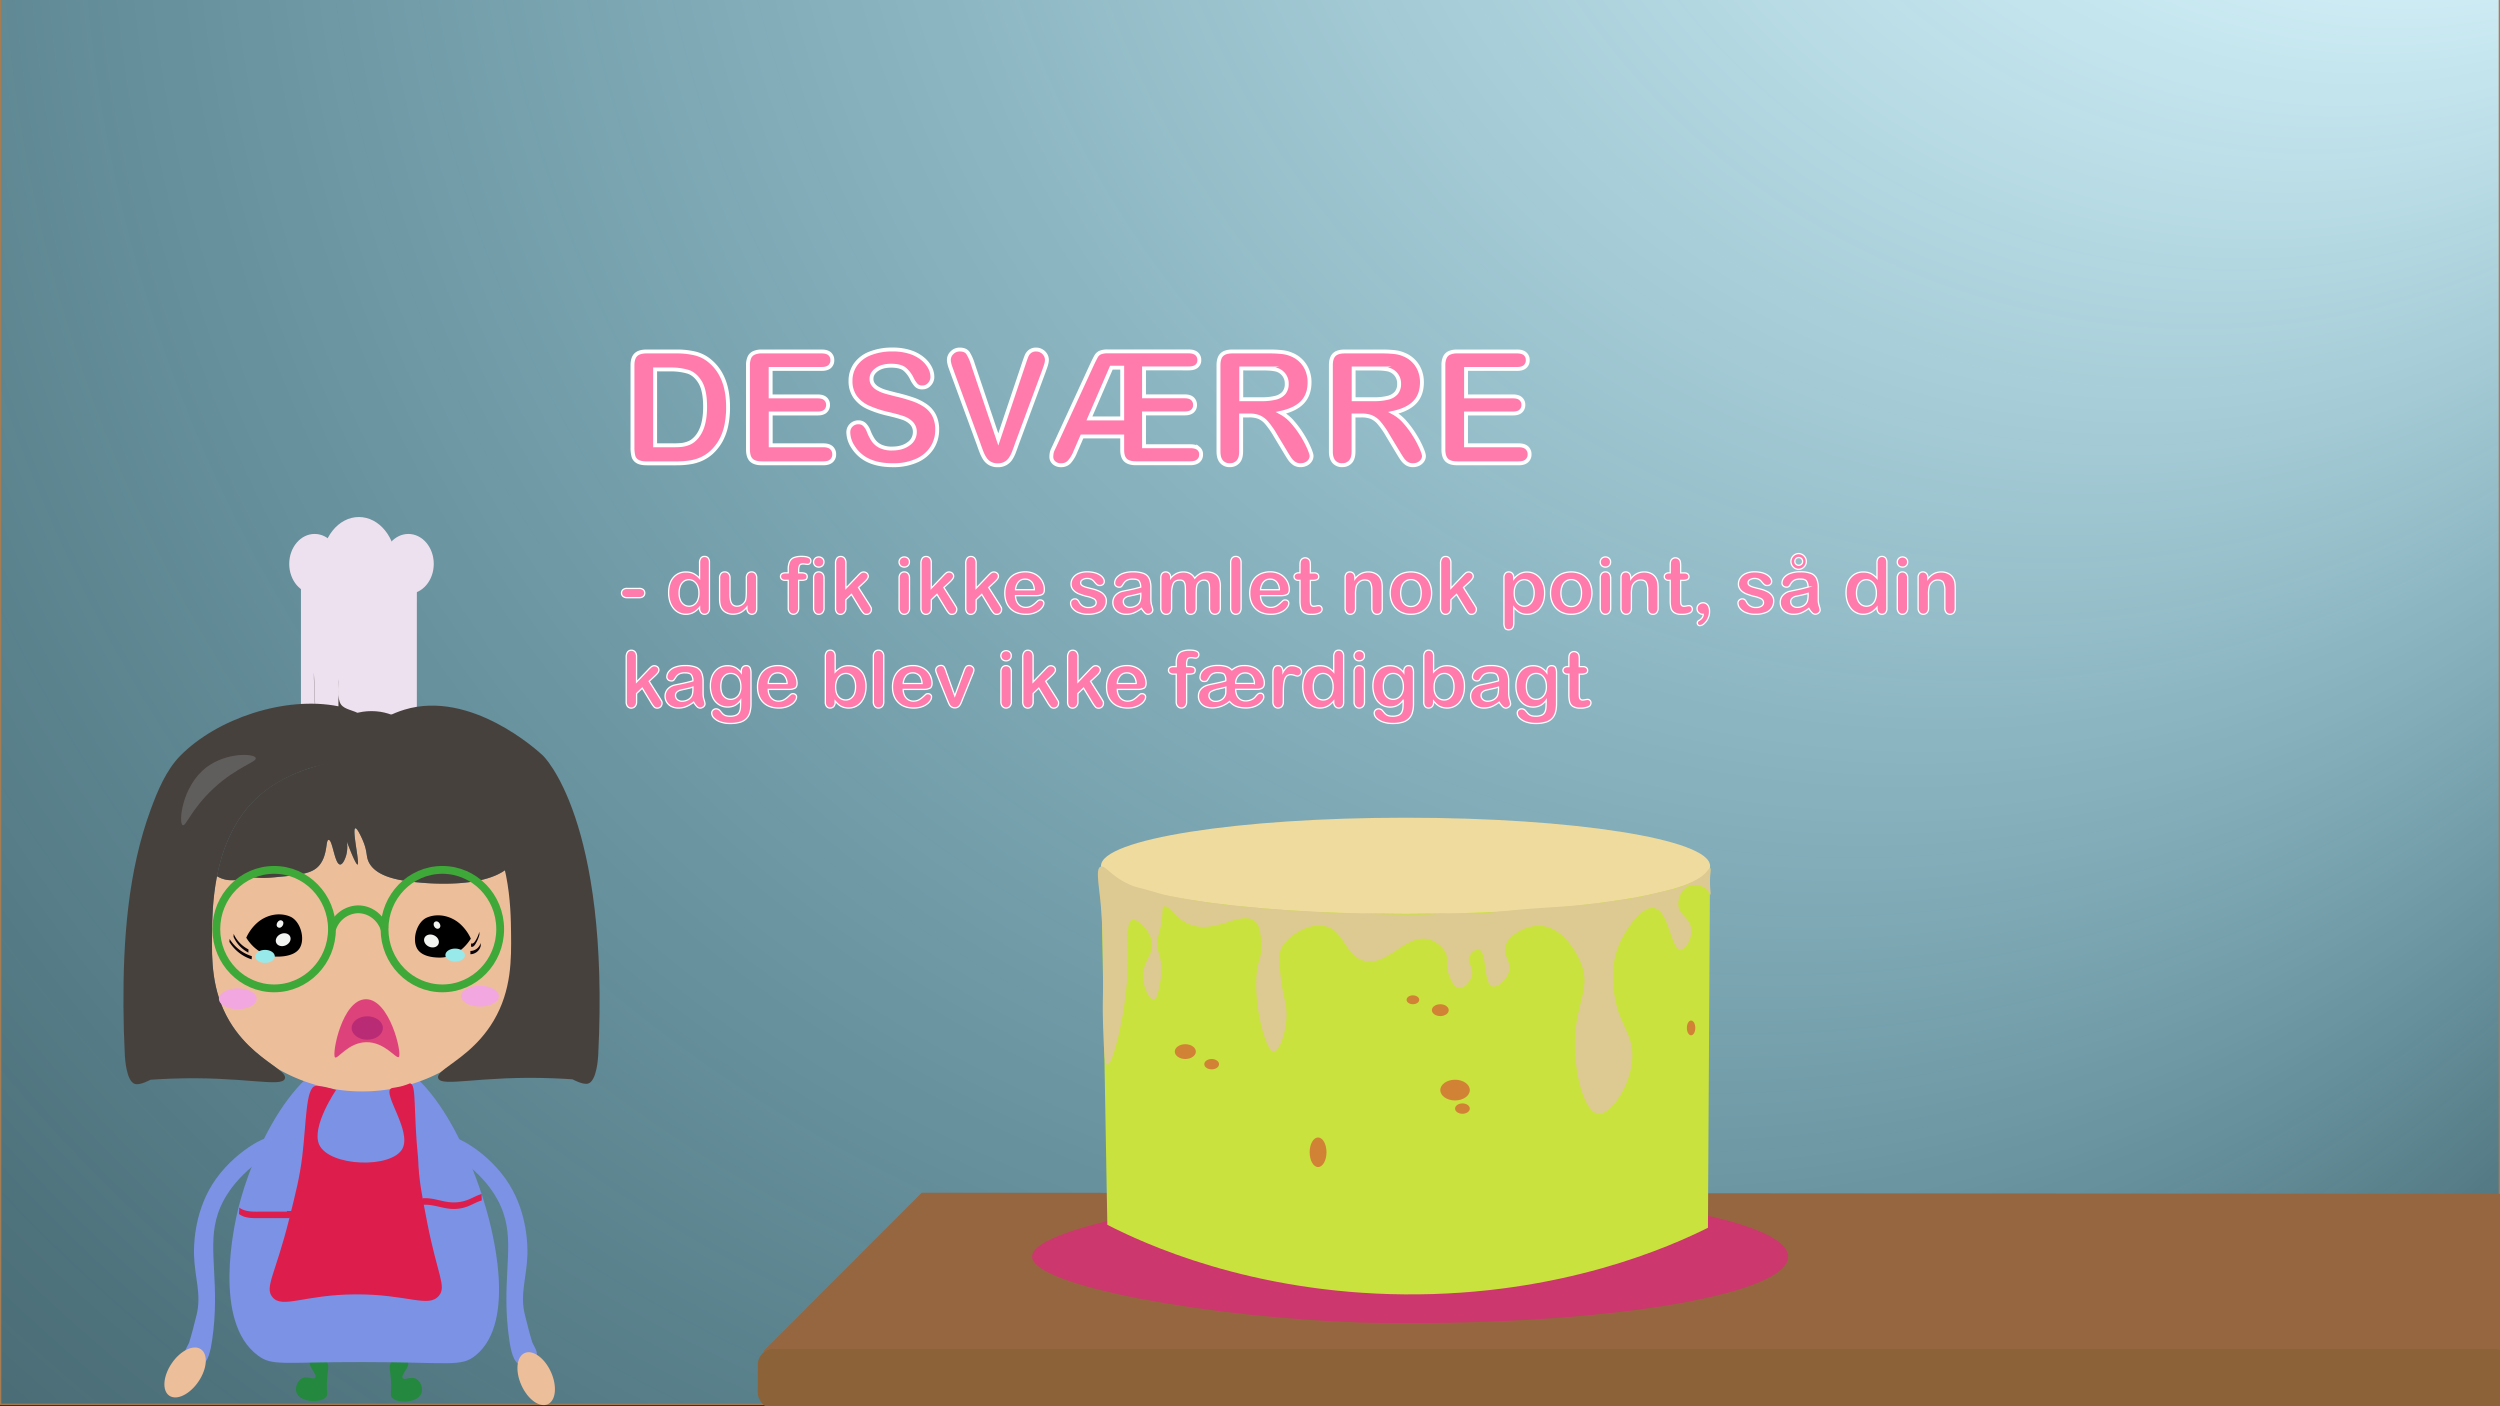 <svg xmlns="http://www.w3.org/2000/svg" xmlns:xlink="http://www.w3.org/1999/xlink" width="1920" height="1080" viewBox="0 0 1920 1080"><rect x="0" y="0" width="1920" height="1080" fill="#333333" stroke="none"/><defs><style>.cls-1{fill:url(#Ikke-navngivet_forløb_29);}.cls-2{fill:#a67c52;}.cls-3{fill:#966640;}.cls-4{fill:#8c6239;}.cls-5{fill:#7c92e5;}.cls-6{fill:#edbe9a;}.cls-7{fill:#24893e;}.cls-8{fill:#eee1ef;}.cls-9{fill:#47413d;}.cls-10,.cls-14{fill:none;}.cls-10{stroke:#3ea838;stroke-width:6px;}.cls-10,.cls-26,.cls-27{stroke-miterlimit:10;}.cls-11{fill:#f2f4f2;}.cls-12{fill:#f2a7e0;}.cls-13{fill:#09030a;}.cls-15{fill:#dd437a;}.cls-16{fill:#ba2b76;}.cls-17{fill:#dd1d4b;}.cls-18{fill:#605e5d;}.cls-19{fill:#98eaea;}.cls-20{fill:#cc376d;}.cls-21{fill:#7c471b;}.cls-22{fill:#cae23d;}.cls-23{fill:#efdb9e;}.cls-24{fill:#ddc992;}.cls-25{fill:#d18235;}.cls-26,.cls-27{fill:#ff7bac;stroke:#fff;}.cls-26{stroke-width:3px;}</style><radialGradient id="Ikke-navngivet_forløb_29" cx="339.67" cy="272.32" fx="2218.019" fy="-561.756" r="2055.21" gradientUnits="userSpaceOnUse"><stop offset="0.15" stop-color="#def8ff"/><stop offset="0.34" stop-color="#bbf0ff" stop-opacity="0.76"/><stop offset="0.66" stop-color="#7fe3ff" stop-opacity="0.36"/><stop offset="0.89" stop-color="#59dbff" stop-opacity="0.1"/><stop offset="1" stop-color="#4ad8ff" stop-opacity="0"/></radialGradient></defs><title>taberskaerm</title><g id="Overskrift"><rect class="cls-1" x="0.5" y="-0.5" width="1919" height="1079"/><path class="cls-2" d="M1919,0V1078H1V0H1919m1-1H0V1079H1920V-1Z"/><path class="cls-3" d="M586,1038,707.94,916l1214.06.85V1038Z"/><rect class="cls-4" x="582" y="1036" width="1346" height="46" rx="12"/><path class="cls-5" d="M391.05,909.5c14.46,23.22,14.14,48.88,14,54-.51,17.56-5.88,30.33-2,46,4.89,19.8,6,22,6,22,1.93,3.84,3.94,6.67,3,10-1.3,4.56-7.61,8.22-12,7-5.89-1.63-7.84-11.87-9-20-6-41.68,3.16-67.47-3-92-3.16-12.55-11.66-30.13-37-48-7.37-10.46-8-13.93-7-15C347.38,870,375.4,884.39,391.05,909.5Z"/><ellipse class="cls-6" cx="411.82" cy="1058.79" rx="12.43" ry="21.58" transform="translate(-399.8 263.86) rotate(-24.34)"/><path class="cls-5" d="M163,909.72c-14.46,23.22-14.14,48.88-14,54,.51,17.56,5.88,30.33,2,46-4.89,19.81-6,22-6,22-1.93,3.84-3.94,6.67-3,10,1.29,4.56,7.61,8.22,12,7,5.89-1.63,7.84-11.87,9-20,6-41.68-3.16-67.47,3-92,3.16-12.55,11.66-30.13,37-48,7.37-10.46,8-13.92,7-15C206.7,870.25,178.68,884.61,163,909.72Z"/><ellipse class="cls-6" cx="142.13" cy="1054.09" rx="21.58" ry="12.43" transform="translate(-809.89 579.78) rotate(-55.84)"/><path class="cls-7" d="M251.16,1060.33c-.55,9.37,1.08,10.73-.83,12.76-4.42,4.71-19.19,3.91-22.34-3-1.79-3.94.22-9.81,4.14-11.64s8.47,1.28,9.93-.37c2.05-2.32-6.24-9.19-3.75-12.94,1.45-2.19,5.76-2.09,6.23-2.08a9.77,9.77,0,0,1,6.08,2.45C253.34,1048.27,251.66,1051.63,251.16,1060.33Z"/><path class="cls-7" d="M300.29,1060.71c.55,9.37-1.08,10.73.83,12.77,4.42,4.7,19.19,3.9,22.33-3,1.79-3.94-.22-9.81-4.13-11.63s-8.47,1.27-9.93-.38c-2.05-2.32,6.24-9.19,3.75-12.94-1.45-2.19-5.76-2.09-6.23-2.08a9.84,9.84,0,0,0-6.08,2.45C298.11,1048.65,299.78,1052,300.29,1060.71Z"/><path class="cls-5" d="M373.13,927.57c3.82,13.4,24.84,87.19-8,113.5-11.23,9-19.54,5-87,5-61.47-.06-68.87,3.21-80-5-35.36-26.11-18-101.51-15-113.5,9.82-39.73,43-118.69,95-118.5C338.13,809.27,369.48,914.74,373.13,927.57Z"/><rect class="cls-8" x="231.13" y="447.07" width="89" height="106"/><path class="cls-8" d="M241.63,410.07c10.77,0,19.5,10.29,19.5,23s-8.73,23-19.5,23-19.5-10.3-19.5-23,8.73-23,19.5-23"/><path class="cls-8" d="M313.63,410.07c10.77,0,19.5,10.29,19.5,23s-8.73,23-19.5,23-19.5-10.3-19.5-23,8.73-23,19.5-23"/><path class="cls-8" d="M275.63,397.07c15.74,0,28.5,15.89,28.5,35.5s-12.76,35.5-28.5,35.5-28.5-15.9-28.5-35.5,12.76-35.5,28.5-35.5"/><path class="cls-8" d="M243.06,508.7l1.22,43.16"/><path class="cls-8" d="M256.76,532.33c0,13.19.37,22.4.37,17.74"/><path class="cls-8" d="M276.56,551.84l1-39C276.42,522.42,274.83,542.32,276.56,551.84Z"/><path class="cls-9" d="M289.26,533.28v17.19c0,.19,0,2.5,0,2.5s0-2.47,0-2.5V533.28c0-.19,0-2.5,0-2.5s0,2.47,0,2.5Z"/><path class="cls-8" d="M241.09,518.8l1.17,30.77"/><path class="cls-9" d="M241.08,521.21,242.25,552c0,.32,0-.41,0-.25,0-.5,0-1,0-1.5,0-1,0-2.05,0-3.07l-1.17-30.77c0-.32,0,.41,0,.25,0,.5,0,1,0,1.5,0,1,0,2.05,0,3.07Z"/><path class="cls-6" d="M398.92,638.6c-19.57-40.63-63.39-79-120.75-79.38-2.34,0-4.67,0-7,.16,4.22,3.82,6.88,8,6.6,12.11-.47,6.78-8.62,9.61-20.38,12.84,3.39.11,7.33.22,11.92.34,24.68.62,37,.93,42.74.89,16.61-.14,20.05-.77,27.61.88a72.44,72.44,0,0,1,29.39,14.2c13.91,11.1,35.28,36.94,27.6,56.79-10.1,26.13-66.23,21.1-73.91,20.41-12.49-1.12-32.71-3.27-39.18-15.09-2.94-5.35-.73-8.48-5.79-19.26-.94-2-3.64-7.74-4.9-7.36-2.63.81,3.56,27.31,1.75,27.82-1.12.31-5.08-9.28-8.24-17.63a25.26,25.26,0,0,1-.43,10.26c-.77,2.9-2.63,7.42-4.72,7.37-4.26-.12-5.76-19-8.84-18.94-2.41.07-.54,11.57-7.13,19.52-5.46,6.58-15.12,7.47-34.44,9.23-15.22,1.4-12.84-.84-22.05.82-5.52,1-12.72,2.95-20.17-.6a20.24,20.24,0,0,1-2-1.07c-3.51,17.78-3.7,34.12-3.81,44.22-.22,19.57-.49,43.69,13.39,67.09,11.88,20,28.52,30.09,37.09,36.64a129.73,129.73,0,0,0,64.9,17.36c74.17,0,134.29-62.46,134.29-139.5A141.18,141.18,0,0,0,398.92,638.6Z"/><path class="cls-9" d="M166.6,672.91a20.24,20.24,0,0,0,2,1.07c7.45,3.55,14.65,1.6,20.17.6,9.21-1.66,6.83.58,22.05-.82,19.32-1.76,29-2.65,34.44-9.23,6.59-7.95,4.72-19.45,7.13-19.52,3.08-.1,4.58,18.82,8.84,18.94,2.09,0,3.95-4.47,4.72-7.37a25.26,25.26,0,0,0,.43-10.26c3.16,8.35,7.12,17.94,8.24,17.63,1.81-.51-4.38-27-1.75-27.82,1.26-.38,4,5.36,4.9,7.36,5.06,10.78,2.85,13.91,5.79,19.26,6.47,11.82,26.69,14,39.18,15.09,7.68.69,63.81,5.72,73.91-20.41,7.68-19.85-13.69-45.69-27.6-56.79a72.44,72.44,0,0,0-29.39-14.2c-7.56-1.65-11-1-27.61-.88-5.71,0-18.06-.27-42.74-.89-4.59-.12-8.53-.23-11.92-.34-17.48,4.81-42.95,10.5-63.11,31.34C178.24,632.28,170.43,653.45,166.6,672.91Z"/><path class="cls-9" d="M259.92,542.44c-40.94-8.17-93.32,9.34-121.57,38.08-10.78,11-17.33,26.85-22.54,41-17.65,47.85-21.27,100.72-21,151.26q.1,18.84,1.06,37.65c.12,2.4,1.16,20.3,7.88,22.09,4,1.08,11.77-3.26,11.81-3.27,3.44-.25,8.64-.58,15-.82,56-2.14,85.56,7.13,88.21,0,.81-2.18-1.44-4.48-5.44-7.54-8.57-6.55-25.21-16.62-37.09-36.64-13.88-23.4-13.61-47.52-13.39-67.09.11-10.1.3-26.44,3.81-44.22,3.83-19.46,11.64-40.63,27.69-57.24,11.69-12.08,26.54-20,42.35-25.34,12.22-4.11,30.42-5.11,39.62-14.66,8-8.26,9.93-19.85-.13-27.25-4.12-3-11.35-3.25-14.32-7.43-3.23-4.57-1.42-14.28-1.95-19.54"/><path class="cls-9" d="M379.1,783.93c13.88-23.39,13.61-47.51,13.39-67.09-.11-10.09-.3-26.43-3.81-44.21C384.85,653.17,377,632,361,615.39c-20.16-20.84-45.63-26.54-63.11-31.34C286.12,580.82,278,578,277.5,571.21c-.28-4.13,2.38-8.29,6.6-12.11,6.74-6.11,17.44-11.33,26.48-14.07,51.12-15.52,102.7,31.76,106.33,35.18,0,0,51.6,48.6,42.53,229.91-.12,2.4-1.15,20.3-7.88,22.09-4.05,1.08-11.77-3.26-11.81-3.28-3.44-.24-8.64-.57-15-.81-56-2.14-85.56,7.12-88.21,0-.81-2.19,1.44-4.48,5.44-7.54C350.58,814,367.22,804,379.1,783.93Z"/><ellipse class="cls-9" cx="285.26" cy="571.08" rx="33.47" ry="24.95"/><ellipse class="cls-10" cx="210.54" cy="713.57" rx="44.41" ry="45.5"/><ellipse class="cls-10" cx="339.73" cy="713.57" rx="44.41" ry="45.5"/><path class="cls-10" d="M255,713.57a21.57,21.57,0,0,1,18.84-15.17c9.46-.61,18.39,5.6,21.53,15.17-3.14-9.57-12.07-15.78-21.53-15.17A21.57,21.57,0,0,0,255,713.57Z"/><path d="M346,734a24.76,24.76,0,0,1-7.76,1.43c-2.13,0-13.07.18-17.42-6.17-4.81-7-1-21.19,7.15-24.61s18-1.49,25.18,4.74a34.22,34.22,0,0,1,8.46,11.5C358.78,725.3,353.9,731.18,346,734Z"/><ellipse class="cls-11" cx="331.38" cy="722.69" rx="4.76" ry="5.88" transform="translate(-463.66 726.74) rotate(-65.66)"/><ellipse class="cls-11" cx="335.65" cy="710.4" rx="2.37" ry="3" transform="translate(-322.28 280.92) rotate(-31.57)"/><path d="M204.74,733.26a24.76,24.76,0,0,0,7.76,1.43c2.13,0,13.07.18,17.42-6.17,4.81-7,1-21.19-7.14-24.61s-18-1.49-25.19,4.74a34.14,34.14,0,0,0-8.46,11.51C191.91,724.61,196.79,730.49,204.74,733.26Z"/><ellipse class="cls-11" cx="219.31" cy="722" rx="5.88" ry="4.76" transform="matrix(0.91, -0.41, 0.41, 0.91, -278.1, 154.58)"/><ellipse class="cls-11" cx="215.04" cy="709.71" rx="3" ry="2.37" transform="translate(-502.2 521.3) rotate(-58.43)"/><ellipse class="cls-12" cx="368.63" cy="765.07" rx="14.5" ry="8"/><ellipse class="cls-12" cx="182.63" cy="767.07" rx="14.5" ry="8"/><path class="cls-13" d="M361.76,727c1.85.94,3.34-1.83,4-3.08a25.21,25.21,0,0,0,2.4-5.9,5.22,5.22,0,0,0,0-1.25v-.88a1.54,1.54,0,0,1,0-.37,25.21,25.21,0,0,1-2.4,5.9c-.7,1.25-2.19,4-4,3.08a7.51,7.51,0,0,1,0,1.25v.89a1.39,1.39,0,0,0,0,.36Z"/><path class="cls-13" d="M361.27,732.85a8.35,8.35,0,0,0,7.92-6.28,5.78,5.78,0,0,0,0-1.25c0-.29,0-.59,0-.88a2.29,2.29,0,0,1,0-.37,8.35,8.35,0,0,1-7.92,6.28s0,2.5,0,2.5Z"/><path class="cls-13" d="M179.41,719.63a25,25,0,0,0,11.39,12,7.59,7.59,0,0,1,0-1.25c0-.14.1-1.19,0-1.25a25,25,0,0,1-11.39-12,2.19,2.19,0,0,1,0,.37v.88a3.74,3.74,0,0,0,0,1.25Z"/><path class="cls-13" d="M176.26,723.53a31,31,0,0,0,17.07,13.28c-.22-.07.25-2.42,0-2.5A31,31,0,0,1,176.26,721c.13.21,0,1,0,1.25s-.14,1,0,1.25Z"/><path class="cls-13" d="M185.52,728.53s0-5,0-5,0,5,0,5Z"/><path class="cls-13" d="M185.52,728.53s0-5,0-5,0,5,0,5Z"/><path class="cls-13" d="M183,727.6s0-5,0-5,0,5,0,5Z"/><path class="cls-13" d="M183,727.6s0-5,0-5,0,5,0,5Z"/><path class="cls-14" d="M303.93,529.21q-.29,10.1.14,20.19"/><path class="cls-14" d="M270.9,530.26a77.18,77.18,0,0,0,.47,18.16"/><path class="cls-15" d="M257.3,812.06c-2.63-2.23,5.35-44.53,23.7-44.66s28,42,25.3,44.34c-2.05,1.8-10.8-11.62-25.08-11.34C267.31,800.68,259.27,813.73,257.3,812.06Z"/><ellipse class="cls-16" cx="282.05" cy="789.5" rx="12" ry="9"/><path class="cls-8" d="M359,893.16s0-5,0-5,0,5,0,5Z"/><path class="cls-8" d="M439,876.57s0-5,0-5,0,5,0,5Z"/><path class="cls-17" d="M242.13,834.07c2.55-.52,10.36,1.15,16,3h0s-19.26,28.1-13,42c7.63,16.93,55.83,18.66,64,3,7-13.5-15.07-41.73-9-46,1.54-1.09,4.45-.33,12-3,2.58-.92,2.54-1.11,3-1,4.79,1.09,2.22,20.12,6,58h0c.51,15.84,2.81,27.55,7,49,7.87,40.19,14.9,48.77,9,56-7.93,9.72-24.39-1.2-64-1-39.89.19-56.42,11.42-64,2-6.07-7.56,2.41-17.45,13-60,5.23-21,8.06-32.11,10-48C235.27,862.31,234.77,835.54,242.13,834.07Z"/><path class="cls-17" d="M324.52,925.33c8-.74,15.4,3,23.29,3.15a30.26,30.26,0,0,0,11.71-2.08C363,925,366.27,923,369.92,922a17.15,17.15,0,0,0,0-2.5,23.47,23.47,0,0,1,0-2.5c-3.65,1-6.89,3-10.4,4.37a30,30,0,0,1-11.71,2.08c-7.89-.17-15.34-3.89-23.29-3.15-.18,0,.12,5,0,5Z"/><path class="cls-17" d="M222.43,930.52l-21.51,0c-5.77,0-12.33.51-17.25-3.09a11.08,11.08,0,0,1,0,2.5c0,.34-.25,2.29,0,2.5,4.92,3.6,11.48,3.08,17.25,3.09l21.51,0s0-5,0-5Z"/><path class="cls-17" d="M220.38,935a22.29,22.29,0,0,0,6.91-.48s0-.84,0-.73V932c0-.18,0-2.5,0-2.5H226s-.05,5,0,5h1.29v-5a22.29,22.29,0,0,1-6.91.48s0,2.32,0,2.5,0,2.5,0,2.5Z"/><path class="cls-18" d="M140.34,633.75c2.44,1.09,6.82-12.72,23.93-28.51,17.81-16.43,33.14-20,32.15-23.1-1.11-3.51-22.32-4.48-37.63,7C139.53,603.61,137,632.26,140.34,633.75Z"/><ellipse class="cls-19" cx="349.55" cy="733.5" rx="7.5" ry="5"/><ellipse class="cls-19" cx="203.55" cy="734.5" rx="7.5" ry="5"/><path class="cls-20" d="M1373.33,965.14c0,28.18-130,51-290.33,51-18,0-31.57-.23-37.43-.42-112.61-3.54-252.69-27.68-252.91-50.6-.22-23.87,151.28-51,290.34-51C1243.35,914.12,1373.33,937,1373.33,965.14Z"/><path class="cls-21" d="M930.77,782c.9-1.51,1.79-3,2.68-4.54"/><path class="cls-22" d="M1311.7,942.92c-27.68,13.8-112.19,52.17-233.06,51.16-118.56-1-200.6-39.26-228.2-53.43L846.78,732.8l-1.2-68.42c42.54,14.4,125.49,37.63,234.68,37.52,108.29-.12,190.59-23.15,233.06-37.52Z"/><ellipse class="cls-23" cx="1079.45" cy="664.95" rx="233.87" ry="36.95"/><path class="cls-24" d="M845.58,665.52c-4.63,1-1.37,14.51,0,31.83,1.35,17.07,1.46,29.68,1.62,47.75.17,19-.66,23.8,0,43.2.61,18,1,29.43,3.24,29.56,3.23.19,9.73-23.35,12.94-45.47,4.75-32.71,1.37-41.21,2.92-57.87.25-2.69.76-7.59,3.56-8.07,3.89-.68,12.55,7.16,14.56,15.91,2.58,11.18-7.79,15.8-6.47,29.56.78,8.09,5.28,16.06,8.09,15.92,2.46-.12,3.68-6.41,4.86-12.51a50.14,50.14,0,0,0,0-20.46c-.82-3.71-1.07-2.8-1.62-5.69-1.77-9.33,2.13-12.13,3.24-25,.47-5.53,0-7.43,1.61-8,4.09-1.29,9,11.22,22.66,14.78,17.83,4.66,34.73-9.93,45.32-4.54,5.07,2.58,5.66,8.19,6.47,15.91A38.73,38.73,0,0,1,967,738.28c-6.93,21.34,3.76,69.27,11.33,69.35,4.21,0,9.39-14.64,9.71-27.29.29-10.84-3.15-14.69-4.85-34.1-1.19-13.55,0-16.76,1.62-19.33,5.21-8.44,18.83-17.28,30.75-15.92,17.63,2,16.64,24.71,34,27.29,16.92,2.52,30.27-20.48,46.93-17,8.06,1.65,12.56,8.48,13,9.09,3.71,5.82,0,9.29,3.24,18.19,1,2.66,3.66,10,8.09,10.23,3.86.18,8.79-5.08,9.71-10.23,1.16-6.5-4.64-9.68-1.62-14.78,1.19-2,4-4.81,6.48-4.55,7.16.77,3.26,27.27,11.32,28.43,3.73.53,9.08-4.48,11.33-9.1,4.53-9.26-4.64-14.35-1.61-22.74,2.83-7.87,15.1-15,25.89-14.78,18.64.41,29.16,22.76,30.75,26.15,9.37,19.91-1.33,30.15-3.24,56.85-2,28.23,6.83,60.63,17.81,61.39,9.2.64,24.49-20.66,25.89-42.07,1.43-21.78-12.67-26.41-14.56-58-.67-11.15.38-22.24,6.47-34.1,4.18-8.14,14.88-24.75,24.28-23.88,12.42,1.15,13,31.91,21,31.83,4.12,0,9-8.27,8.09-15.91-1-8.69-8.73-10.19-9.71-17.06-.92-6.46,2.52-14.58,9.48-16.14a15.59,15.59,0,0,1,9.94,1.36c4,2.17,4.09,5.78,4.86,5.69,1-.12-.55-5.68,0-13.64.25-3.72.86-6.67,0-6.83-.67-.11-1.53,1.53-3.24,3.42-2.76,3-5.89,4.75-9.71,6.82a70,70,0,0,1-14.57,5.68c-3,.86-2.17.48-14.56,3.41-6.09,1.44-6.88,1.68-9.71,2.28-5.2,1.09-9.24,1.71-13,2.27-11.41,1.71-17.11,2.56-24.28,3.41-25.13,3-35,2.37-68,5.68-6.74.68-7.18.79-11.33,1.14-18,1.52-31.4.62-40.47,1.14-14.43.82-27.42.54-53.4,0,0,0-33.09-.7-69.6-3.41-1.18-.09-18.87-1.47-37.22-3.41-4.58-.49-9.1-1.06-9.71-1.14-9.83-1.25-17.42-2.52-22.66-3.41-1.64-.28-3.81-.65-6.48-1.14-4.76-.87-7.86-1.44-11.33-2.27-3.1-.75-4.88-1.32-8.09-2.27-9.15-2.74-13.51-3.48-16.18-4.55C853.49,673.72,849.45,664.69,845.58,665.52Z"/><ellipse class="cls-25" cx="910.32" cy="807.63" rx="8.09" ry="5.68"/><ellipse class="cls-25" cx="1012.28" cy="884.94" rx="6.47" ry="11.37"/><ellipse class="cls-25" cx="1117.48" cy="837.19" rx="11.33" ry="7.96"/><ellipse class="cls-25" cx="1298.75" cy="789.44" rx="3.24" ry="5.68"/><ellipse class="cls-25" cx="930.55" cy="817.29" rx="5.66" ry="3.98"/><ellipse class="cls-25" cx="1085.11" cy="767.84" rx="4.86" ry="3.41"/><ellipse class="cls-25" cx="1106.15" cy="775.8" rx="6.47" ry="4.55"/><ellipse class="cls-25" cx="1123.15" cy="851.4" rx="5.66" ry="3.98"/><path class="cls-26" d="M496.4,269.93h22.68a60.74,60.74,0,0,1,15.17,1.64,27.85,27.85,0,0,1,11.49,6.15q13.41,11.49,13.42,34.92a68.32,68.32,0,0,1-1.35,14.12,41.94,41.94,0,0,1-4.16,11.52,36.11,36.11,0,0,1-7.21,9.17,29.65,29.65,0,0,1-7.56,5,33.81,33.81,0,0,1-8.82,2.63,66.67,66.67,0,0,1-10.63.77H496.75q-4.74,0-7.14-1.44a6.66,6.66,0,0,1-3.14-4,25.68,25.68,0,0,1-.73-6.77v-63q0-5.62,2.52-8.14T496.4,269.93Zm6.74,13.77V342h13.18q4.33,0,6.8-.24a20.76,20.76,0,0,0,5.1-1.17,13.67,13.67,0,0,0,4.57-2.64q8.73-7.38,8.73-25.43,0-12.7-3.84-19t-9.46-8.06a46.79,46.79,0,0,0-13.6-1.72Z"/><path class="cls-26" d="M631.05,283.34h-39.2v21.1H628c2.65,0,4.63.59,5.94,1.79a6.06,6.06,0,0,1,2,4.71,6.31,6.31,0,0,1-1.94,4.78q-1.93,1.84-6,1.84h-36.1V342H632.4q4.1,0,6.18,1.9a6.53,6.53,0,0,1,2.08,5.07,6.39,6.39,0,0,1-2.08,4.95q-2.08,1.9-6.18,1.91H585.11q-5.68,0-8.17-2.52t-2.49-8.15V280.59a14.5,14.5,0,0,1,1.11-6.12,6.92,6.92,0,0,1,3.49-3.46,14.68,14.68,0,0,1,6.06-1.08h45.94q4.16,0,6.18,1.84a6.23,6.23,0,0,1,2,4.84,6.29,6.29,0,0,1-2,4.89Q635.2,283.35,631.05,283.34Z"/><path class="cls-26" d="M719.76,330a25.29,25.29,0,0,1-4,14A26.64,26.64,0,0,1,704,353.77a43.93,43.93,0,0,1-18.34,3.52q-12.72,0-21-4.8a28.11,28.11,0,0,1-9.52-9.23A21,21,0,0,1,651.5,332a7.62,7.62,0,0,1,7.79-7.68,6.62,6.62,0,0,1,4.66,1.76,13.84,13.84,0,0,1,3.25,5.21,35.16,35.16,0,0,0,3.55,6.86,14.37,14.37,0,0,0,5.36,4.54,19.81,19.81,0,0,0,9.08,1.79q7.74,0,12.57-3.61a10.84,10.84,0,0,0,4.83-9A9.52,9.52,0,0,0,700,325a16.87,16.87,0,0,0-6.74-4.08q-4.14-1.39-11-3a81.55,81.55,0,0,1-15.49-5.07,25,25,0,0,1-9.91-7.91,20.54,20.54,0,0,1-3.66-12.45,21.37,21.37,0,0,1,3.87-12.6,24.4,24.4,0,0,1,11.19-8.47,45.86,45.86,0,0,1,17.23-3,42.87,42.87,0,0,1,13.68,2,29,29,0,0,1,9.58,5.22,21.67,21.67,0,0,1,5.56,6.83,15.6,15.6,0,0,1,1.76,7,8.21,8.21,0,0,1-2.2,5.59,7,7,0,0,1-5.47,2.49,6.3,6.3,0,0,1-4.55-1.49,20.44,20.44,0,0,1-3.36-4.89,22.32,22.32,0,0,0-5.63-7.59q-3.28-2.73-10.55-2.72-6.74,0-10.87,2.95t-4.13,7.12a7.22,7.22,0,0,0,1.41,4.46,11.9,11.9,0,0,0,3.87,3.22,26.09,26.09,0,0,0,5,2.11q2.52.76,8.32,2.23A128.85,128.85,0,0,1,701,306.67a39.37,39.37,0,0,1,10,5,20.46,20.46,0,0,1,6.45,7.41A23.77,23.77,0,0,1,719.76,330Z"/><path class="cls-26" d="M747.24,279.89l19.46,57.6,19.51-58q1.51-4.58,2.28-6.36A8.46,8.46,0,0,1,791,269.9a7.38,7.38,0,0,1,4.81-1.44,8,8,0,0,1,4.13,1.12,8.21,8.21,0,0,1,3,2.95,7.33,7.33,0,0,1,1.08,3.72,12.52,12.52,0,0,1-.35,2.79,27.39,27.39,0,0,1-.88,2.93c-.35,1-.7,1.94-1.06,3l-20.8,56.13q-1.11,3.22-2.22,6.12a26.39,26.39,0,0,1-2.58,5.1,11.45,11.45,0,0,1-3.9,3.6,11.66,11.66,0,0,1-5.94,1.41,11.87,11.87,0,0,1-5.95-1.38,11.33,11.33,0,0,1-3.93-3.63,27.35,27.35,0,0,1-2.61-5.13q-1.11-2.86-2.22-6.09L731.13,285.4c-.35-1-.71-2-1.09-3a22.72,22.72,0,0,1-.93-3.17,13.1,13.1,0,0,1-.38-2.87,7.65,7.65,0,0,1,2.4-5.45,8.07,8.07,0,0,1,6-2.46q4.46,0,6.3,2.73A36.08,36.08,0,0,1,747.24,279.89Z"/><path class="cls-26" d="M861.85,335.2H831l-5.27,12.13a25.46,25.46,0,0,1-4.42,7.32,8.27,8.27,0,0,1-6.36,2.64,7.82,7.82,0,0,1-5.51-1.9,5.93,5.93,0,0,1-2-4.49,14.86,14.86,0,0,1,.26-3,10.27,10.27,0,0,1,.59-2c.21-.49.69-1.51,1.43-3.07l28.77-62.52c1.64-3.48,2.81-5.78,3.49-6.92a6.69,6.69,0,0,1,3-2.61,14.35,14.35,0,0,1,5.8-.9h62.17q4.09,0,6.12,1.84a6.23,6.23,0,0,1,2,4.84,5.83,5.83,0,0,1-2,4.65c-1.33,1.16-3.38,1.73-6.15,1.73H878.61v21.45h31.23q4,0,5.95,1.81a6.26,6.26,0,0,1,2,4.81,6.06,6.06,0,0,1-2,4.75q-2,1.76-5.92,1.75H878.61v25.2h35.45q4.22,0,6.3,1.64a5.64,5.64,0,0,1,2.08,4.69,6.22,6.22,0,0,1-2.08,4.92q-2.08,1.82-6.3,1.82H872.28q-5.44,0-7.94-2.44c-1.66-1.62-2.49-4.2-2.49-7.76Zm-25.19-13.83h25.19v-39h-8.32Z"/><path class="cls-26" d="M959.29,319.09H953.2v27.59c0,3.64-.8,6.31-2.4,8a8.18,8.18,0,0,1-6.27,2.58,8,8,0,0,1-6.45-2.7q-2.28-2.68-2.28-7.91V280.59q0-5.62,2.52-8.14t8.14-2.52h28.3a86.53,86.53,0,0,1,10,.49,25.36,25.36,0,0,1,7.5,2,21.71,21.71,0,0,1,11.87,12.21,24.67,24.67,0,0,1,1.61,8.88q0,9.61-5.42,15.35T983.9,317a31.75,31.75,0,0,1,8.85,7.26,74.19,74.19,0,0,1,7.53,10.23,75.16,75.16,0,0,1,5.16,9.78q1.84,4.37,1.84,6a6.18,6.18,0,0,1-1.08,3.37,7.63,7.63,0,0,1-3,2.63,9.28,9.28,0,0,1-4.34,1,8.44,8.44,0,0,1-4.92-1.38,13.21,13.21,0,0,1-3.43-3.48c-1-1.41-2.25-3.48-3.89-6.21l-7-11.61a63.25,63.25,0,0,0-6.71-9.72,16.49,16.49,0,0,0-6-4.57A20.66,20.66,0,0,0,959.29,319.09Zm10-36.1h-16v23.62h15.59a43.25,43.25,0,0,0,10.54-1.09,12.39,12.39,0,0,0,6.54-3.69,10.63,10.63,0,0,0,2.25-7.18,10.86,10.86,0,0,0-6.85-10.37Q978.21,283,969.25,283Z"/><path class="cls-26" d="M1045.6,319.09h-6.09v27.59c0,3.64-.8,6.31-2.4,8a8.2,8.2,0,0,1-6.27,2.58,8,8,0,0,1-6.45-2.7q-2.28-2.68-2.28-7.91V280.59q0-5.62,2.51-8.14t8.15-2.52h28.3a86.53,86.53,0,0,1,10,.49,25.36,25.36,0,0,1,7.5,2,21.71,21.71,0,0,1,11.87,12.21,24.67,24.67,0,0,1,1.61,8.88q0,9.61-5.42,15.35T1070.21,317a31.75,31.75,0,0,1,8.85,7.26,74.19,74.19,0,0,1,7.53,10.23,76.23,76.23,0,0,1,5.15,9.78q1.85,4.37,1.85,6a6.18,6.18,0,0,1-1.08,3.37,7.63,7.63,0,0,1-3,2.63,9.28,9.28,0,0,1-4.34,1,8.44,8.44,0,0,1-4.92-1.38,13.21,13.21,0,0,1-3.43-3.48c-1-1.41-2.25-3.48-3.9-6.21l-7-11.61a64,64,0,0,0-6.71-9.72,16.49,16.49,0,0,0-6-4.57A20.66,20.66,0,0,0,1045.6,319.09Zm10-36.1h-16v23.62h15.58a43.28,43.28,0,0,0,10.55-1.09,12.32,12.32,0,0,0,6.53-3.69,10.58,10.58,0,0,0,2.26-7.18,10.85,10.85,0,0,0-6.86-10.37Q1064.53,283,1055.56,283Z"/><path class="cls-26" d="M1165.13,283.34h-39.2v21.1H1162c2.65,0,4.64.59,5.94,1.79a6.06,6.06,0,0,1,2,4.71,6.31,6.31,0,0,1-1.94,4.78q-1.93,1.84-6,1.84h-36.1V342h40.55c2.73,0,4.8.63,6.18,1.9a6.53,6.53,0,0,1,2.08,5.07,6.39,6.39,0,0,1-2.08,4.95c-1.38,1.27-3.45,1.91-6.18,1.91H1119.2q-5.68,0-8.18-2.52t-2.49-8.15V280.59a14.5,14.5,0,0,1,1.11-6.12,7,7,0,0,1,3.49-3.46,14.69,14.69,0,0,1,6.07-1.08h45.93q4.17,0,6.18,1.84a6.24,6.24,0,0,1,2,4.84,6.3,6.3,0,0,1-2,4.89Q1169.3,283.35,1165.13,283.34Z"/><path class="cls-27" d="M490.89,459h-9.25a4.64,4.64,0,0,1-3.21-1,3.23,3.23,0,0,1-1.1-2.53,3.31,3.31,0,0,1,1.07-2.56,4.62,4.62,0,0,1,3.24-1h9.25a4.62,4.62,0,0,1,3.24,1,3.59,3.59,0,0,1,0,5.09A4.64,4.64,0,0,1,490.89,459Z"/><path class="cls-27" d="M537.27,467.19v-.79a19.85,19.85,0,0,1-3.18,3,11.82,11.82,0,0,1-3.4,1.76,12.74,12.74,0,0,1-4,.6,11.78,11.78,0,0,1-5.32-1.22,12.56,12.56,0,0,1-4.24-3.47,15.9,15.9,0,0,1-2.71-5.3,22.82,22.82,0,0,1-.92-6.59q0-7.5,3.66-11.69a12.18,12.18,0,0,1,9.64-4.19,12.94,12.94,0,0,1,5.83,1.18,16.24,16.24,0,0,1,4.63,3.65V432.32a6,6,0,0,1,1-3.72,3.35,3.35,0,0,1,2.8-1.26,3.49,3.49,0,0,1,2.8,1.16,5.17,5.17,0,0,1,1,3.41v35.28a4.94,4.94,0,0,1-1.05,3.43,3.57,3.57,0,0,1-2.73,1.14,3.5,3.5,0,0,1-2.71-1.19A4.89,4.89,0,0,1,537.27,467.19Zm-15.73-11.75a13.74,13.74,0,0,0,1,5.54,7.71,7.71,0,0,0,2.77,3.44,6.85,6.85,0,0,0,3.84,1.16,7.1,7.1,0,0,0,3.85-1.1,7.55,7.55,0,0,0,2.78-3.37,13.49,13.49,0,0,0,1-5.67,13.12,13.12,0,0,0-1-5.49,8.21,8.21,0,0,0-2.81-3.52,6.73,6.73,0,0,0-3.88-1.22,6.55,6.55,0,0,0-3.93,1.25,8,8,0,0,0-2.68,3.57A14.36,14.36,0,0,0,521.54,455.44Z"/><path class="cls-27" d="M573.63,467.25v-1a17.82,17.82,0,0,1-3,3,11.07,11.07,0,0,1-3.46,1.83,14,14,0,0,1-4.27.6,11,11,0,0,1-5.2-1.2,8.77,8.77,0,0,1-3.56-3.31q-1.5-2.55-1.5-7.33V444a5.16,5.16,0,0,1,1.09-3.59,3.7,3.7,0,0,1,2.87-1.18,3.81,3.81,0,0,1,2.93,1.2,5.09,5.09,0,0,1,1.11,3.57v12.81a19.89,19.89,0,0,0,.47,4.67,5.59,5.59,0,0,0,1.68,3,4.83,4.83,0,0,0,3.3,1.07,6.71,6.71,0,0,0,3.81-1.2,7.05,7.05,0,0,0,2.61-3.14q.68-1.69.67-7.44V444a5.09,5.09,0,0,1,1.11-3.57,3.79,3.79,0,0,1,2.9-1.2,3.68,3.68,0,0,1,2.87,1.18,5.16,5.16,0,0,1,1.09,3.59v23.18a5,5,0,0,1-1,3.43,3.7,3.7,0,0,1-5.39-.05A4.8,4.8,0,0,1,573.63,467.25Z"/><path class="cls-27" d="M603.45,439.94h1.91v-2.4a15.24,15.24,0,0,1,.95-6,6.06,6.06,0,0,1,3.22-3.23,15.74,15.74,0,0,1,6.23-1c4.67,0,7,1.15,7,3.43a2.72,2.72,0,0,1-.73,1.91,2.32,2.32,0,0,1-1.73.79,12.07,12.07,0,0,1-1.61-.18,12.62,12.62,0,0,0-1.94-.17c-1.44,0-2.37.42-2.78,1.27a8.65,8.65,0,0,0-.61,3.65v1.9h2q4.57,0,4.57,2.76c0,1.3-.41,2.13-1.22,2.49a8.67,8.67,0,0,1-3.35.52h-2v21.18a5.22,5.22,0,0,1-1.13,3.62,3.77,3.77,0,0,1-2.92,1.25,3.65,3.65,0,0,1-2.82-1.25,5.17,5.17,0,0,1-1.13-3.62V445.71h-2.2a4.21,4.21,0,0,1-2.75-.8,2.6,2.6,0,0,1-1-2.1Q599.44,439.94,603.45,439.94Z"/><path class="cls-27" d="M628.85,435.52a4.18,4.18,0,0,1-2.85-1,4,4,0,0,1,0-5.7,4.08,4.08,0,0,1,2.82-1.09,4.21,4.21,0,0,1,2.76,1,3.56,3.56,0,0,1,1.2,2.9,3.68,3.68,0,0,1-1.17,2.89A4.07,4.07,0,0,1,628.85,435.52Zm4,8.26v23.11a5.17,5.17,0,0,1-1.14,3.64,3.8,3.8,0,0,1-2.9,1.23,3.6,3.6,0,0,1-2.86-1.26,5.34,5.34,0,0,1-1.1-3.61V444a5.14,5.14,0,0,1,1.1-3.57,3.69,3.69,0,0,1,2.86-1.2,3.85,3.85,0,0,1,2.9,1.2A4.65,4.65,0,0,1,632.81,443.78Z"/><path class="cls-27" d="M661,468.1l-7.06-11.61-4.33,4.11V467a4.88,4.88,0,0,1-1.22,3.56,3.8,3.8,0,0,1-2.8,1.25,3.61,3.61,0,0,1-2.9-1.23,5.47,5.47,0,0,1-1-3.64v-34.1a6.78,6.78,0,0,1,1-4.05,3.43,3.43,0,0,1,2.93-1.4,3.66,3.66,0,0,1,2.93,1.26,5.58,5.58,0,0,1,1.09,3.72v19.4l9-9.43a21.08,21.08,0,0,1,2.55-2.41,3.81,3.81,0,0,1,4.63.31,3.18,3.18,0,0,1,1,2.39q0,1.76-3.25,4.69l-4.25,3.89,8.21,12.89c.6,1,1,1.69,1.3,2.19a3.07,3.07,0,0,1,.4,1.42,4.19,4.19,0,0,1-1,3,3.62,3.62,0,0,1-2.74,1.1,3.09,3.09,0,0,1-2.26-.79A19.52,19.52,0,0,1,661,468.1Z"/><path class="cls-27" d="M694.51,435.52a4.19,4.19,0,0,1-2.86-1,4,4,0,0,1,0-5.7,4.09,4.09,0,0,1,2.83-1.09,4.21,4.21,0,0,1,2.75,1,3.56,3.56,0,0,1,1.2,2.9,3.68,3.68,0,0,1-1.17,2.89A4.07,4.07,0,0,1,694.51,435.52Zm4,8.26v23.11a5.17,5.17,0,0,1-1.14,3.64,3.79,3.79,0,0,1-2.9,1.23,3.63,3.63,0,0,1-2.86-1.26,5.34,5.34,0,0,1-1.1-3.61V444a5.14,5.14,0,0,1,1.1-3.57,3.71,3.71,0,0,1,2.86-1.2,3.83,3.83,0,0,1,2.9,1.2A4.65,4.65,0,0,1,698.46,443.78Z"/><path class="cls-27" d="M726.65,468.1l-7.06-11.61-4.34,4.11V467a4.88,4.88,0,0,1-1.22,3.56,3.8,3.8,0,0,1-2.79,1.25,3.61,3.61,0,0,1-2.9-1.23,5.42,5.42,0,0,1-1.06-3.64v-34.1a6.71,6.71,0,0,1,1-4.05,3.42,3.42,0,0,1,2.93-1.4,3.68,3.68,0,0,1,2.93,1.26,5.58,5.58,0,0,1,1.08,3.72v19.4l9-9.43a22.71,22.71,0,0,1,2.55-2.41,3.52,3.52,0,0,1,2.14-.64,3.47,3.47,0,0,1,2.49.95,3.16,3.16,0,0,1,1,2.39c0,1.17-1.09,2.73-3.25,4.69l-4.25,3.89,8.2,12.89c.61,1,1,1.69,1.3,2.19a3,3,0,0,1,.4,1.42,4.19,4.19,0,0,1-1,3,3.61,3.61,0,0,1-2.74,1.1,3,3,0,0,1-2.25-.79A18.82,18.82,0,0,1,726.65,468.1Z"/><path class="cls-27" d="M761,468.1,754,456.49l-4.34,4.11V467a4.88,4.88,0,0,1-1.21,3.56,3.8,3.8,0,0,1-2.8,1.25,3.61,3.61,0,0,1-2.9-1.23,5.47,5.47,0,0,1-1.05-3.64v-34.1a6.78,6.78,0,0,1,1-4.05,3.42,3.42,0,0,1,2.93-1.4,3.66,3.66,0,0,1,2.93,1.26,5.58,5.58,0,0,1,1.08,3.72v19.4l9-9.43a21.08,21.08,0,0,1,2.55-2.41,3.81,3.81,0,0,1,4.63.31,3.18,3.18,0,0,1,1,2.39q0,1.76-3.25,4.69l-4.25,3.89,8.21,12.89c.6,1,1,1.69,1.3,2.19a3,3,0,0,1,.39,1.42,4.15,4.15,0,0,1-1,3,3.59,3.59,0,0,1-2.73,1.1,3.09,3.09,0,0,1-2.26-.79A19.52,19.52,0,0,1,761,468.1Z"/><path class="cls-27" d="M795.55,457.46H779.91a10.56,10.56,0,0,0,1.1,4.81,7.37,7.37,0,0,0,6.75,4.19,9.72,9.72,0,0,0,2.62-.34,8.67,8.67,0,0,0,2.3-1.06,18.21,18.21,0,0,0,2.05-1.53c.63-.55,1.44-1.29,2.43-2.23a2.64,2.64,0,0,1,1.76-.53,2.88,2.88,0,0,1,2,.68,2.4,2.4,0,0,1,.77,1.9,5.24,5.24,0,0,1-.85,2.53,10,10,0,0,1-2.57,2.79,14.7,14.7,0,0,1-4.3,2.21,18.75,18.75,0,0,1-6,.88q-7.69,0-12-4.4t-4.28-11.92a20,20,0,0,1,1.06-6.58,14.48,14.48,0,0,1,3.08-5.2,13.25,13.25,0,0,1,5-3.32,17.89,17.89,0,0,1,6.56-1.16,15.56,15.56,0,0,1,8,2,13,13,0,0,1,5,5.11,13.37,13.37,0,0,1,1.67,6.39c0,2-.57,3.31-1.72,3.91A10.91,10.91,0,0,1,795.55,457.46Zm-15.64-4.54h14.5c-.2-2.73-.93-4.78-2.21-6.14a6.62,6.62,0,0,0-5.06-2,6.38,6.38,0,0,0-4.9,2.06A10.25,10.25,0,0,0,779.91,452.92Z"/><path class="cls-27" d="M849.63,461.3a9.26,9.26,0,0,1-6.37,9.24,21.33,21.33,0,0,1-7.66,1.22,18.65,18.65,0,0,1-7.38-1.32,10.71,10.71,0,0,1-4.54-3.3,6.61,6.61,0,0,1-1.47-4,3.07,3.07,0,0,1,.94-2.25,3.21,3.21,0,0,1,2.37-.94,2.79,2.79,0,0,1,1.94.62,6.7,6.7,0,0,1,1.29,1.72,7.65,7.65,0,0,0,7.61,4.25,6.69,6.69,0,0,0,3.94-1.07,3,3,0,0,0,1.54-2.44,3.33,3.33,0,0,0-1.59-3.08,20.15,20.15,0,0,0-5.26-1.85,43.39,43.39,0,0,1-6.73-2.15,11,11,0,0,1-4.14-3,6.8,6.8,0,0,1-1.56-4.54,8,8,0,0,1,1.44-4.54,9.87,9.87,0,0,1,4.23-3.42,16.25,16.25,0,0,1,6.76-1.27,22.17,22.17,0,0,1,5.58.64,14.07,14.07,0,0,1,4.13,1.73,8.57,8.57,0,0,1,2.52,2.4,4.75,4.75,0,0,1,.86,2.58,3,3,0,0,1-.92,2.26,3.69,3.69,0,0,1-2.62.88,3.23,3.23,0,0,1-2.1-.71,14.48,14.48,0,0,1-2-2.11,7.15,7.15,0,0,0-2.13-1.87,6.74,6.74,0,0,0-3.34-.7,6.52,6.52,0,0,0-3.61.92,2.69,2.69,0,0,0-1.43,2.3,2.47,2.47,0,0,0,1,2.06,8.74,8.74,0,0,0,2.84,1.34q1.8.53,4.93,1.29a25.94,25.94,0,0,1,6.07,2.16,10.1,10.1,0,0,1,3.58,3A6.57,6.57,0,0,1,849.63,461.3Z"/><path class="cls-27" d="M876.62,467.25a25.1,25.1,0,0,1-5.61,3.38,15.76,15.76,0,0,1-6.08,1.13,11.57,11.57,0,0,1-5.41-1.22,9,9,0,0,1-3.59-3.29,8.57,8.57,0,0,1-1.26-4.52,8.1,8.1,0,0,1,2.08-5.59,10.44,10.44,0,0,1,5.72-3.11c.5-.11,1.76-.38,3.78-.79s3.73-.78,5.17-1.13,3-.75,4.67-1.24a8.35,8.35,0,0,0-1.27-4.64c-.76-1-2.31-1.48-4.68-1.48a9.66,9.66,0,0,0-4.58.85,7.34,7.34,0,0,0-2.64,2.54c-.73,1.14-1.25,1.88-1.55,2.25a2.55,2.55,0,0,1-2,.54,3.4,3.4,0,0,1-2.33-.87,2.81,2.81,0,0,1-1-2.21,6.81,6.81,0,0,1,1.49-4.1,10.7,10.7,0,0,1,4.66-3.28,21,21,0,0,1,7.88-1.29,22.29,22.29,0,0,1,8.29,1.24,7.73,7.73,0,0,1,4.27,3.95,17.17,17.17,0,0,1,1.24,7.14c0,1.88,0,3.47,0,4.78s0,2.76,0,4.36a16,16,0,0,0,.75,4.71,14.77,14.77,0,0,1,.75,3.15,3,3,0,0,1-1.16,2.24,3.9,3.9,0,0,1-2.62,1,3.54,3.54,0,0,1-2.43-1.16A17.32,17.32,0,0,1,876.62,467.25Zm-.53-11.58A40.4,40.4,0,0,1,871,457q-3.36.72-4.65,1a6.3,6.3,0,0,0-2.46,1.32,3.38,3.38,0,0,0-1.17,2.74,4.05,4.05,0,0,0,1.38,3.09,5.09,5.09,0,0,0,3.6,1.27,9.31,9.31,0,0,0,4.38-1,6.91,6.91,0,0,0,3-2.68q1.08-1.82,1.08-6Z"/><path class="cls-27" d="M918.66,456.08v10.64a5.48,5.48,0,0,1-1.14,3.78,3.9,3.9,0,0,1-3,1.26,3.79,3.79,0,0,1-3-1.26,5.52,5.52,0,0,1-1.12-3.78V454a39.8,39.8,0,0,0-.21-4.68,5.12,5.12,0,0,0-1.11-2.74,3.56,3.56,0,0,0-2.87-1.07q-3.93,0-5.17,2.69a19,19,0,0,0-1.25,7.74v10.81a5.52,5.52,0,0,1-1.13,3.76,3.77,3.77,0,0,1-3,1.28,3.83,3.83,0,0,1-3-1.28,5.38,5.38,0,0,1-1.16-3.76V443.84a5,5,0,0,1,1-3.43,3.47,3.47,0,0,1,2.74-1.17,3.71,3.71,0,0,1,2.74,1.1,4.1,4.1,0,0,1,1.1,3v.76a13.83,13.83,0,0,1,4.45-3.66,11.75,11.75,0,0,1,5.27-1.17,10.59,10.59,0,0,1,5.19,1.2,9.44,9.44,0,0,1,3.57,3.63,13.87,13.87,0,0,1,4.34-3.65,11.06,11.06,0,0,1,5.12-1.18,11.68,11.68,0,0,1,5.66,1.29,8.2,8.2,0,0,1,3.54,3.69,16.76,16.76,0,0,1,1,6.82v15.62a5.48,5.48,0,0,1-1.14,3.78,3.9,3.9,0,0,1-3,1.26,3.83,3.83,0,0,1-3-1.28,5.38,5.38,0,0,1-1.16-3.76V453.27a32,32,0,0,0-.22-4.13,4.77,4.77,0,0,0-1.19-2.61,3.78,3.78,0,0,0-2.93-1,5.34,5.34,0,0,0-3,.94,6.22,6.22,0,0,0-2.21,2.52C919,450.28,918.66,452.67,918.66,456.08Z"/><path class="cls-27" d="M945.14,466.89V432.21a5.43,5.43,0,0,1,1.07-3.64,3.64,3.64,0,0,1,2.89-1.23,3.79,3.79,0,0,1,2.93,1.22,5.26,5.26,0,0,1,1.11,3.65v34.68a5.2,5.2,0,0,1-1.13,3.65,3.79,3.79,0,0,1-2.91,1.22,3.62,3.62,0,0,1-2.86-1.26A5.34,5.34,0,0,1,945.14,466.89Z"/><path class="cls-27" d="M983.73,457.46H968.08a10.69,10.69,0,0,0,1.1,4.81,7.37,7.37,0,0,0,6.75,4.19,9.85,9.85,0,0,0,2.63-.34,8.81,8.81,0,0,0,2.3-1.06,19.17,19.17,0,0,0,2-1.53c.62-.55,1.43-1.29,2.43-2.23a2.62,2.62,0,0,1,1.76-.53,2.89,2.89,0,0,1,2,.68,2.39,2.39,0,0,1,.76,1.9,5.14,5.14,0,0,1-.85,2.53,10.13,10.13,0,0,1-2.56,2.79,14.76,14.76,0,0,1-4.31,2.21,18.73,18.73,0,0,1-6,.88q-7.71,0-12-4.4t-4.28-11.92a20,20,0,0,1,1.05-6.58,14.63,14.63,0,0,1,3.08-5.2,13.41,13.41,0,0,1,5-3.32,17.89,17.89,0,0,1,6.56-1.16,15.51,15.51,0,0,1,8,2,13,13,0,0,1,5,5.11,13.49,13.49,0,0,1,1.67,6.39c0,2-.58,3.31-1.73,3.91A10.83,10.83,0,0,1,983.73,457.46Zm-15.65-4.54h14.5a9.71,9.71,0,0,0-2.21-6.14,6.6,6.6,0,0,0-5-2,6.4,6.4,0,0,0-4.91,2.06A10.31,10.31,0,0,0,968.08,452.92Z"/><path class="cls-27" d="M997.5,439.94h.88v-4.8c0-1.29,0-2.3.1-3a4.56,4.56,0,0,1,.57-1.89,3.59,3.59,0,0,1,1.35-1.33,3.82,3.82,0,0,1,2-.51,3.94,3.94,0,0,1,2.75,1.14,3.34,3.34,0,0,1,1,1.86,16.55,16.55,0,0,1,.22,3.12v5.45h2.93a3.75,3.75,0,0,1,2.6.81,2.65,2.65,0,0,1,.89,2.06,2.32,2.32,0,0,1-1.28,2.26,8.22,8.22,0,0,1-3.64.64h-1.5v14.71a25.89,25.89,0,0,0,.13,2.89,3,3,0,0,0,.71,1.64,2.4,2.4,0,0,0,1.86.63,10.42,10.42,0,0,0,1.9-.25,9.61,9.61,0,0,1,1.88-.25,2.44,2.44,0,0,1,1.74.77,2.61,2.61,0,0,1,.78,1.92,3.22,3.22,0,0,1-2.11,3,14.18,14.18,0,0,1-6.07,1,10.46,10.46,0,0,1-5.68-1.26A5.83,5.83,0,0,1,999,467a23.68,23.68,0,0,1-.6-5.95V445.71h-1.06a3.81,3.81,0,0,1-2.64-.82,2.68,2.68,0,0,1-.9-2.08,2.55,2.55,0,0,1,1-2.06A4.16,4.16,0,0,1,997.5,439.94Z"/><path class="cls-27" d="M1040.56,443.66v1a14,14,0,0,1,4.62-4.09,12.27,12.27,0,0,1,5.75-1.3,11.49,11.49,0,0,1,5.66,1.38,8.69,8.69,0,0,1,3.72,3.89,9.08,9.08,0,0,1,1,3.17,31.88,31.88,0,0,1,.24,4.33v14.88a5.32,5.32,0,0,1-1.1,3.64,3.64,3.64,0,0,1-2.86,1.23,3.7,3.7,0,0,1-2.9-1.26,5.29,5.29,0,0,1-1.11-3.61V453.56a13.38,13.38,0,0,0-1.1-6.05q-1.1-2.08-4.38-2.09a6.52,6.52,0,0,0-3.9,1.27,7.28,7.28,0,0,0-2.57,3.51,25,25,0,0,0-.59,6.68v10a5.2,5.2,0,0,1-1.13,3.65,3.79,3.79,0,0,1-2.91,1.22,3.62,3.62,0,0,1-2.84-1.26,5.24,5.24,0,0,1-1.12-3.61V443.78a5,5,0,0,1,1-3.41,3.41,3.41,0,0,1,2.72-1.13,3.63,3.63,0,0,1,1.91.5,3.59,3.59,0,0,1,1.36,1.49A5.29,5.29,0,0,1,1040.56,443.66Z"/><path class="cls-27" d="M1099.48,455.5a19,19,0,0,1-1.11,6.59,14.7,14.7,0,0,1-3.23,5.19,14.16,14.16,0,0,1-5,3.32,17.83,17.83,0,0,1-6.59,1.16,17.31,17.31,0,0,1-6.53-1.17,14.43,14.43,0,0,1-8.25-8.51,20.27,20.27,0,0,1,0-13.23,14.46,14.46,0,0,1,3.19-5.16,14.18,14.18,0,0,1,5-3.29,19.05,19.05,0,0,1,13.12,0,14.15,14.15,0,0,1,5.07,3.34,14.34,14.34,0,0,1,3.21,5.16A19,19,0,0,1,1099.48,455.5Zm-8,0q0-4.89-2.15-7.62a7,7,0,0,0-5.79-2.72,7.17,7.17,0,0,0-4.13,1.21,7.69,7.69,0,0,0-2.75,3.59,16.29,16.29,0,0,0,0,11,7.93,7.93,0,0,0,2.73,3.59,7.06,7.06,0,0,0,4.17,1.24,7,7,0,0,0,5.79-2.74C1090.73,461.25,1091.45,458.72,1091.45,455.5Z"/><path class="cls-27" d="M1125.7,468.1l-7.06-11.61-4.34,4.11V467a4.88,4.88,0,0,1-1.21,3.56,3.82,3.82,0,0,1-2.8,1.25,3.61,3.61,0,0,1-2.9-1.23,5.47,5.47,0,0,1-1.06-3.64v-34.1a6.78,6.78,0,0,1,1-4.05,3.42,3.42,0,0,1,2.93-1.4,3.66,3.66,0,0,1,2.93,1.26,5.58,5.58,0,0,1,1.08,3.72v19.4l9-9.43a21.08,21.08,0,0,1,2.55-2.41,3.79,3.79,0,0,1,4.62.31,3.16,3.16,0,0,1,1,2.39q0,1.76-3.25,4.69l-4.25,3.89,8.2,12.89c.61,1,1,1.69,1.31,2.19a3,3,0,0,1,.39,1.42,4.15,4.15,0,0,1-1,3,3.59,3.59,0,0,1-2.74,1.1,3.08,3.08,0,0,1-2.25-.79A19.52,19.52,0,0,1,1125.7,468.1Z"/><path class="cls-27" d="M1162.55,443.72v1a15.85,15.85,0,0,1,4.69-4.09,11.47,11.47,0,0,1,5.51-1.3,12.76,12.76,0,0,1,6.8,1.9,13.12,13.12,0,0,1,4.9,5.57,19.31,19.31,0,0,1,1.81,8.67,21.24,21.24,0,0,1-1,6.78,15.41,15.41,0,0,1-2.86,5.19,12.5,12.5,0,0,1-4.29,3.22,12.73,12.73,0,0,1-5.32,1.13,11.14,11.14,0,0,1-5.76-1.38,16.53,16.53,0,0,1-4.44-4v12c0,3.52-1.27,5.27-3.83,5.27-1.51,0-2.5-.45-3-1.36a8.56,8.56,0,0,1-.73-4V443.78a5,5,0,0,1,1-3.41,3.43,3.43,0,0,1,2.73-1.13,3.59,3.59,0,0,1,2.77,1.16A4.73,4.73,0,0,1,1162.55,443.72Zm15.68,11.63a13.69,13.69,0,0,0-1-5.43,7.93,7.93,0,0,0-2.68-3.49,6.41,6.41,0,0,0-3.79-1.22,7.1,7.1,0,0,0-5.58,2.61c-1.52,1.74-2.27,4.3-2.27,7.68,0,3.18.75,5.66,2.25,7.42a7.07,7.07,0,0,0,5.6,2.66,6.43,6.43,0,0,0,3.69-1.16,8,8,0,0,0,2.72-3.47A13.69,13.69,0,0,0,1178.23,455.35Z"/><path class="cls-27" d="M1222.61,455.5a19,19,0,0,1-1.11,6.59,14.68,14.68,0,0,1-3.22,5.19,14.33,14.33,0,0,1-5,3.32,17.83,17.83,0,0,1-6.59,1.16,17.36,17.36,0,0,1-6.54-1.17,14.45,14.45,0,0,1-8.24-8.51,18.73,18.73,0,0,1-1.1-6.58,19.13,19.13,0,0,1,1.11-6.65,14.6,14.6,0,0,1,3.19-5.16,14.18,14.18,0,0,1,5-3.29,19.08,19.08,0,0,1,13.13,0,14.13,14.13,0,0,1,8.27,8.5A18.79,18.79,0,0,1,1222.61,455.5Zm-8,0q0-4.89-2.16-7.62a7,7,0,0,0-5.78-2.72,7.14,7.14,0,0,0-4.13,1.21,7.7,7.7,0,0,0-2.76,3.59,14.7,14.7,0,0,0-1,5.54,14.42,14.42,0,0,0,1,5.48,7.84,7.84,0,0,0,2.72,3.59,7.07,7.07,0,0,0,4.18,1.24,7,7,0,0,0,5.78-2.74C1213.87,461.25,1214.59,458.72,1214.59,455.5Z"/><path class="cls-27" d="M1233,435.52a4.19,4.19,0,0,1-2.86-1,4,4,0,0,1,0-5.7,4.09,4.09,0,0,1,2.83-1.09,4.21,4.21,0,0,1,2.75,1,3.56,3.56,0,0,1,1.2,2.9,3.68,3.68,0,0,1-1.17,2.89A4.07,4.07,0,0,1,1233,435.52Zm4,8.26v23.11a5.17,5.17,0,0,1-1.14,3.64,3.79,3.79,0,0,1-2.9,1.23,3.62,3.62,0,0,1-2.86-1.26,5.34,5.34,0,0,1-1.1-3.61V444a5.14,5.14,0,0,1,1.1-3.57,3.7,3.7,0,0,1,2.86-1.2,3.83,3.83,0,0,1,2.9,1.2A4.65,4.65,0,0,1,1236.91,443.78Z"/><path class="cls-27" d="M1252.44,443.66v1a13.9,13.9,0,0,1,4.61-4.09,12.29,12.29,0,0,1,5.76-1.3,11.45,11.45,0,0,1,5.65,1.38,8.69,8.69,0,0,1,3.72,3.89,9.3,9.3,0,0,1,1,3.17,32.1,32.1,0,0,1,.23,4.33v14.88a5.27,5.27,0,0,1-1.1,3.64,3.64,3.64,0,0,1-2.85,1.23,3.69,3.69,0,0,1-2.9-1.26,5.29,5.29,0,0,1-1.12-3.61V453.56a13.4,13.4,0,0,0-1.09-6.05q-1.11-2.08-4.38-2.09a6.48,6.48,0,0,0-3.9,1.27,7.36,7.36,0,0,0-2.58,3.51,25.11,25.11,0,0,0-.58,6.68v10a5.2,5.2,0,0,1-1.13,3.65,3.81,3.81,0,0,1-2.92,1.22,3.62,3.62,0,0,1-2.84-1.26,5.29,5.29,0,0,1-1.11-3.61V443.78a5,5,0,0,1,1-3.41,3.45,3.45,0,0,1,2.73-1.13,3.6,3.6,0,0,1,1.9.5,3.53,3.53,0,0,1,1.36,1.49A5.16,5.16,0,0,1,1252.44,443.66Z"/><path class="cls-27" d="M1281.85,439.94h.88v-4.8c0-1.29,0-2.3.1-3a4.56,4.56,0,0,1,.57-1.89,3.74,3.74,0,0,1,1.35-1.33,3.85,3.85,0,0,1,2-.51,4,4,0,0,1,2.76,1.14,3.4,3.4,0,0,1,1,1.86,16.55,16.55,0,0,1,.22,3.12v5.45h2.93a3.72,3.72,0,0,1,2.59.81,2.62,2.62,0,0,1,.89,2.06,2.31,2.31,0,0,1-1.27,2.26,8.29,8.29,0,0,1-3.65.64h-1.49v14.71a23.65,23.65,0,0,0,.13,2.89,3,3,0,0,0,.7,1.64,2.4,2.4,0,0,0,1.86.63,10.51,10.51,0,0,0,1.91-.25,9.53,9.53,0,0,1,1.87-.25,2.44,2.44,0,0,1,1.75.77,2.64,2.64,0,0,1,.77,1.92,3.2,3.2,0,0,1-2.11,3,14.1,14.1,0,0,1-6.06,1,10.44,10.44,0,0,1-5.68-1.26,5.84,5.84,0,0,1-2.54-3.49,23.68,23.68,0,0,1-.6-5.95V445.71h-1a3.78,3.78,0,0,1-2.64-.82,2.66,2.66,0,0,1-.91-2.08,2.58,2.58,0,0,1,.95-2.06A4.18,4.18,0,0,1,1281.85,439.94Z"/><path class="cls-27" d="M1308.07,471.82a5,5,0,0,1-3.34-1.19,4.1,4.1,0,0,1-1.4-3.33,4.05,4.05,0,0,1,1.37-3.1,4.68,4.68,0,0,1,3.26-1.26,4.46,4.46,0,0,1,2.54.76,5,5,0,0,1,1.79,2.24,9.13,9.13,0,0,1,.65,3.65,12.28,12.28,0,0,1-1.23,5.43,12.11,12.11,0,0,1-3,4,5.29,5.29,0,0,1-3.21,1.48,2,2,0,0,1-2-2,2.2,2.2,0,0,1,1.2-1.94Q1308.08,474.69,1308.07,471.82Z"/><path class="cls-27" d="M1362.18,461.3a9.26,9.26,0,0,1-6.37,9.24,21.33,21.33,0,0,1-7.66,1.22,18.65,18.65,0,0,1-7.38-1.32,10.71,10.71,0,0,1-4.54-3.3,6.61,6.61,0,0,1-1.47-4,3,3,0,0,1,.94-2.25,3.19,3.19,0,0,1,2.37-.94,2.79,2.79,0,0,1,1.94.62,6.68,6.68,0,0,1,1.28,1.72,7.67,7.67,0,0,0,7.62,4.25,6.69,6.69,0,0,0,3.94-1.07,3,3,0,0,0,1.54-2.44,3.32,3.32,0,0,0-1.6-3.08,19.91,19.91,0,0,0-5.25-1.85,43.39,43.39,0,0,1-6.73-2.15,11,11,0,0,1-4.14-3,6.8,6.8,0,0,1-1.56-4.54,8,8,0,0,1,1.44-4.54,9.87,9.87,0,0,1,4.23-3.42,16.25,16.25,0,0,1,6.76-1.27,22.17,22.17,0,0,1,5.58.64,14.07,14.07,0,0,1,4.13,1.73,8.57,8.57,0,0,1,2.52,2.4,4.75,4.75,0,0,1,.86,2.58,3,3,0,0,1-.92,2.26,3.69,3.69,0,0,1-2.62.88,3.23,3.23,0,0,1-2.1-.71,14.48,14.48,0,0,1-2-2.11,7.15,7.15,0,0,0-2.13-1.87,6.77,6.77,0,0,0-3.34-.7,6.52,6.52,0,0,0-3.61.92,2.67,2.67,0,0,0-1.43,2.3,2.47,2.47,0,0,0,1,2.06,8.64,8.64,0,0,0,2.84,1.34q1.78.53,4.92,1.29a26,26,0,0,1,6.08,2.16,10.1,10.1,0,0,1,3.58,3A6.57,6.57,0,0,1,1362.18,461.3Z"/><path class="cls-27" d="M1389.17,467.25a25.1,25.1,0,0,1-5.61,3.38,15.76,15.76,0,0,1-6.08,1.13,11.54,11.54,0,0,1-5.41-1.22,9,9,0,0,1-3.59-3.29,8.57,8.57,0,0,1-1.26-4.52,8.1,8.1,0,0,1,2.08-5.59A10.44,10.44,0,0,1,1375,454c.5-.11,1.76-.38,3.77-.79s3.74-.78,5.18-1.13,3-.75,4.67-1.24a8.26,8.26,0,0,0-1.28-4.64q-1.12-1.49-4.67-1.48a9.66,9.66,0,0,0-4.58.85,7.34,7.34,0,0,0-2.64,2.54c-.73,1.14-1.25,1.88-1.55,2.25a2.58,2.58,0,0,1-2,.54,3.39,3.39,0,0,1-2.33-.87,2.81,2.81,0,0,1-1-2.21,6.81,6.81,0,0,1,1.49-4.1,10.7,10.7,0,0,1,4.66-3.28,21,21,0,0,1,7.88-1.29,22.29,22.29,0,0,1,8.29,1.24,7.77,7.77,0,0,1,4.27,3.95,17.17,17.17,0,0,1,1.24,7.14c0,1.88,0,3.47,0,4.78s0,2.76,0,4.36a16,16,0,0,0,.75,4.71,14.77,14.77,0,0,1,.75,3.15,3,3,0,0,1-1.16,2.24,3.9,3.9,0,0,1-2.62,1,3.58,3.58,0,0,1-2.44-1.16A16.94,16.94,0,0,1,1389.17,467.25Zm-.53-11.58a40.4,40.4,0,0,1-5.11,1.37q-3.36.72-4.65,1a6.3,6.3,0,0,0-2.46,1.32,3.38,3.38,0,0,0-1.17,2.74,4.05,4.05,0,0,0,1.38,3.09,5.08,5.08,0,0,0,3.6,1.27,9.31,9.31,0,0,0,4.38-1,6.83,6.83,0,0,0,2.94-2.68q1.1-1.82,1.09-6Zm-7.21-30.55a6.07,6.07,0,0,1,0,12.13,5.93,5.93,0,0,1-3-.82,6.24,6.24,0,0,1-2.19-2.2,6.07,6.07,0,0,1,5.24-9.11Zm0,3.07a2.91,2.91,0,0,0-3,3,2.8,2.8,0,0,0,.87,2.1,2.94,2.94,0,0,0,2.12.83,3.11,3.11,0,0,0,1.51-.38,2.73,2.73,0,0,0,1.08-1.05,2.86,2.86,0,0,0,.4-1.5,3.18,3.18,0,0,0-.23-1.18,3,3,0,0,0-.62-1,2.78,2.78,0,0,0-1-.61A3,3,0,0,0,1381.43,428.19Z"/><path class="cls-27" d="M1441.52,467.19v-.79a19.85,19.85,0,0,1-3.18,3,12,12,0,0,1-3.4,1.76,12.76,12.76,0,0,1-4,.6,11.77,11.77,0,0,1-5.31-1.22,12.46,12.46,0,0,1-4.24-3.47,15.9,15.9,0,0,1-2.71-5.3,22.82,22.82,0,0,1-.92-6.59q0-7.5,3.66-11.69a12.17,12.17,0,0,1,9.64-4.19,12.94,12.94,0,0,1,5.83,1.18,16.24,16.24,0,0,1,4.63,3.65V432.32a6,6,0,0,1,1-3.72,3.35,3.35,0,0,1,2.8-1.26,3.49,3.49,0,0,1,2.8,1.16,5.17,5.17,0,0,1,1,3.41v35.28a4.89,4.89,0,0,1-1.06,3.43,3.53,3.53,0,0,1-2.72,1.14,3.5,3.5,0,0,1-2.71-1.19A4.89,4.89,0,0,1,1441.52,467.19Zm-15.73-11.75a13.57,13.57,0,0,0,1,5.54,7.64,7.64,0,0,0,2.77,3.44,6.84,6.84,0,0,0,3.83,1.16,7.14,7.14,0,0,0,3.86-1.1,7.55,7.55,0,0,0,2.78-3.37,13.64,13.64,0,0,0,1-5.67,13.28,13.28,0,0,0-1-5.49,8.21,8.21,0,0,0-2.81-3.52,6.73,6.73,0,0,0-3.88-1.22,6.55,6.55,0,0,0-3.93,1.25,8,8,0,0,0-2.68,3.57A14.16,14.16,0,0,0,1425.79,455.44Z"/><path class="cls-27" d="M1461.15,435.52a4.21,4.21,0,0,1-2.86-1,4,4,0,0,1,0-5.7,4.09,4.09,0,0,1,2.83-1.09,4.21,4.21,0,0,1,2.75,1,3.56,3.56,0,0,1,1.2,2.9,3.68,3.68,0,0,1-1.17,2.89A4.07,4.07,0,0,1,1461.15,435.52Zm3.95,8.26v23.11a5.17,5.17,0,0,1-1.14,3.64,3.79,3.79,0,0,1-2.9,1.23,3.63,3.63,0,0,1-2.86-1.26,5.33,5.33,0,0,1-1.09-3.61V444a5.14,5.14,0,0,1,1.09-3.57,3.71,3.71,0,0,1,2.86-1.2,3.83,3.83,0,0,1,2.9,1.2A4.65,4.65,0,0,1,1465.1,443.78Z"/><path class="cls-27" d="M1480.63,443.66v1a14,14,0,0,1,4.62-4.09,12.24,12.24,0,0,1,5.75-1.3,11.49,11.49,0,0,1,5.66,1.38,8.69,8.69,0,0,1,3.72,3.89,9.29,9.29,0,0,1,1,3.17,31.88,31.88,0,0,1,.24,4.33v14.88a5.32,5.32,0,0,1-1.1,3.64,4,4,0,0,1-5.76,0,5.29,5.29,0,0,1-1.11-3.61V453.56a13.38,13.38,0,0,0-1.1-6.05q-1.1-2.08-4.38-2.09a6.48,6.48,0,0,0-3.9,1.27,7.36,7.36,0,0,0-2.58,3.51,25.11,25.11,0,0,0-.58,6.68v10a5.2,5.2,0,0,1-1.13,3.65,3.79,3.79,0,0,1-2.91,1.22,3.64,3.64,0,0,1-2.85-1.26,5.29,5.29,0,0,1-1.11-3.61V443.78a5,5,0,0,1,1-3.41,3.41,3.41,0,0,1,2.72-1.13,3.66,3.66,0,0,1,1.91.5,3.59,3.59,0,0,1,1.36,1.49A5.29,5.29,0,0,1,1480.63,443.66Z"/><path class="cls-27" d="M500.3,540.1l-7.06-11.61-4.34,4.11V539a4.88,4.88,0,0,1-1.21,3.56,3.82,3.82,0,0,1-2.8,1.25,3.61,3.61,0,0,1-2.9-1.23,5.47,5.47,0,0,1-1.06-3.64v-34.1a6.78,6.78,0,0,1,1-4.05,3.42,3.42,0,0,1,2.93-1.4,3.66,3.66,0,0,1,2.93,1.26,5.58,5.58,0,0,1,1.08,3.72v19.4l9-9.43a21.08,21.08,0,0,1,2.55-2.41,3.79,3.79,0,0,1,4.62.31,3.16,3.16,0,0,1,1,2.39q0,1.75-3.25,4.69l-4.25,3.89,8.2,12.89c.61,1,1,1.69,1.31,2.19a3,3,0,0,1,.39,1.42,4.15,4.15,0,0,1-1,3,3.59,3.59,0,0,1-2.74,1.1,3.07,3.07,0,0,1-2.25-.79A19.52,19.52,0,0,1,500.3,540.1Z"/><path class="cls-27" d="M532.7,539.25a24.66,24.66,0,0,1-5.61,3.38,15.72,15.72,0,0,1-6.08,1.13,11.5,11.5,0,0,1-5.4-1.22,8.88,8.88,0,0,1-3.59-3.29,8.57,8.57,0,0,1-1.26-4.52,8.06,8.06,0,0,1,2.08-5.59,10.41,10.41,0,0,1,5.71-3.11c.51-.11,1.77-.38,3.78-.79s3.74-.78,5.17-1.13,3-.75,4.67-1.24a8.27,8.27,0,0,0-1.27-4.64q-1.12-1.49-4.67-1.48a9.73,9.73,0,0,0-4.59.85,7.5,7.5,0,0,0-2.64,2.54c-.73,1.14-1.25,1.88-1.55,2.25a2.55,2.55,0,0,1-2,.54,3.42,3.42,0,0,1-2.33-.87,2.81,2.81,0,0,1-1-2.21,6.76,6.76,0,0,1,1.5-4.1,10.64,10.64,0,0,1,4.66-3.28,21,21,0,0,1,7.88-1.29,22.33,22.33,0,0,1,8.29,1.24,7.75,7.75,0,0,1,4.26,4,17.16,17.16,0,0,1,1.25,7.14c0,1.88,0,3.47,0,4.78s0,2.76,0,4.36a16.35,16.35,0,0,0,.74,4.71,14.77,14.77,0,0,1,.75,3.15,2.93,2.93,0,0,1-1.16,2.24,3.88,3.88,0,0,1-2.62,1,3.54,3.54,0,0,1-2.43-1.16A17.32,17.32,0,0,1,532.7,539.25Zm-.53-11.58a39.93,39.93,0,0,1-5.11,1.37c-2.23.48-3.78.83-4.64,1.05a6.3,6.3,0,0,0-2.46,1.32,3.38,3.38,0,0,0-1.17,2.74,4,4,0,0,0,1.37,3.09,5.1,5.1,0,0,0,3.61,1.27,9.31,9.31,0,0,0,4.38-1,6.94,6.94,0,0,0,2.94-2.68q1.08-1.81,1.08-6Z"/><path class="cls-27" d="M576.76,517.1v23.23a24.25,24.25,0,0,1-.85,6.86,10.9,10.9,0,0,1-2.72,4.74,11.38,11.38,0,0,1-4.91,2.78,26.47,26.47,0,0,1-7.54.91,21.91,21.91,0,0,1-7.38-1.15,12.83,12.83,0,0,1-5-3,5.43,5.43,0,0,1-1.76-3.77,3.1,3.1,0,0,1,1-2.38,3.42,3.42,0,0,1,2.41-.93,3.93,3.93,0,0,1,3.07,1.56l1.34,1.59a7.34,7.34,0,0,0,1.52,1.38,6,6,0,0,0,2,.85,12,12,0,0,0,2.69.28,10.84,10.84,0,0,0,4.82-.87,4.93,4.93,0,0,0,2.4-2.41,9.81,9.81,0,0,0,.81-3.33c.08-1.18.14-3.08.17-5.7a13.16,13.16,0,0,1-4.26,3.93A11.63,11.63,0,0,1,558.8,543a12.11,12.11,0,0,1-7-2.06,13.12,13.12,0,0,1-4.62-5.74,21.19,21.19,0,0,1-1.61-8.52,20.37,20.37,0,0,1,1-6.51,13.78,13.78,0,0,1,2.8-4.89,11.91,11.91,0,0,1,4.19-3,13.06,13.06,0,0,1,5.22-1,12.5,12.5,0,0,1,5.88,1.3,14.24,14.24,0,0,1,4.63,4.09V515.6a4.68,4.68,0,0,1,1-3.22,3.38,3.38,0,0,1,2.64-1.14,3.1,3.1,0,0,1,3.07,1.51A9.83,9.83,0,0,1,576.76,517.1Zm-23.17,10.13q0,4.88,2.12,7.36a6.9,6.9,0,0,0,5.5,2.49A7.17,7.17,0,0,0,565,536a7.86,7.86,0,0,0,2.89-3.22,11.32,11.32,0,0,0,1.11-5.23c0-3.27-.72-5.8-2.15-7.62a6.88,6.88,0,0,0-5.67-2.73,6.63,6.63,0,0,0-5.49,2.61Q553.59,522.43,553.59,527.23Z"/><path class="cls-27" d="M605.68,529.46H590a10.55,10.55,0,0,0,1.09,4.81,7.4,7.4,0,0,0,6.76,4.19,9.78,9.78,0,0,0,2.62-.34,8.67,8.67,0,0,0,2.3-1.06,19.17,19.17,0,0,0,2.05-1.53c.62-.55,1.43-1.29,2.43-2.23a2.64,2.64,0,0,1,1.76-.53,2.89,2.89,0,0,1,2,.68,2.39,2.39,0,0,1,.76,1.9,5.14,5.14,0,0,1-.85,2.53,10,10,0,0,1-2.56,2.79,14.63,14.63,0,0,1-4.31,2.21,18.69,18.69,0,0,1-6,.88q-7.71,0-12-4.4t-4.28-11.92a19.74,19.74,0,0,1,1.06-6.58,14.46,14.46,0,0,1,3.07-5.2,13.41,13.41,0,0,1,5-3.32,18,18,0,0,1,6.57-1.16,15.56,15.56,0,0,1,8,2,13,13,0,0,1,5,5.11,13.49,13.49,0,0,1,1.67,6.39c0,2-.57,3.31-1.73,3.91A10.83,10.83,0,0,1,605.68,529.46ZM590,524.92h14.5a9.82,9.82,0,0,0-2.21-6.14,6.62,6.62,0,0,0-5.06-2,6.4,6.4,0,0,0-4.91,2.06A10.25,10.25,0,0,0,590,524.92Z"/><path class="cls-27" d="M641.39,503.91v12.22a18.78,18.78,0,0,1,4.6-3.59,12.26,12.26,0,0,1,5.8-1.24,12.83,12.83,0,0,1,7,1.89,12.43,12.43,0,0,1,4.66,5.48,20.19,20.19,0,0,1,1.65,8.51,22.62,22.62,0,0,1-.92,6.66,15.74,15.74,0,0,1-2.68,5.26,12.12,12.12,0,0,1-4.26,3.44,12.48,12.48,0,0,1-5.52,1.22,13.43,13.43,0,0,1-3.48-.44,10.22,10.22,0,0,1-2.77-1.16,12.15,12.15,0,0,1-1.94-1.48q-.81-.76-2.13-2.28v.79a4.83,4.83,0,0,1-1.08,3.41,3.62,3.62,0,0,1-2.76,1.16,3.44,3.44,0,0,1-2.71-1.16,5.07,5.07,0,0,1-1-3.41V504.27a5.81,5.81,0,0,1,1-3.68,3.27,3.27,0,0,1,2.73-1.25,3.52,3.52,0,0,1,2.85,1.19A5.14,5.14,0,0,1,641.39,503.91Zm.38,23.76c0,3.19.73,5.63,2.19,7.34a7.14,7.14,0,0,0,5.72,2.57,6.56,6.56,0,0,0,5.2-2.63c1.46-1.74,2.19-4.25,2.19-7.51a14.84,14.84,0,0,0-.91-5.45,8,8,0,0,0-2.58-3.53,6.34,6.34,0,0,0-3.9-1.25,7,7,0,0,0-4.07,1.25,8.25,8.25,0,0,0-2.81,3.6A14.12,14.12,0,0,0,641.77,527.67Z"/><path class="cls-27" d="M670.72,538.89V504.21a5.43,5.43,0,0,1,1.07-3.64,3.61,3.61,0,0,1,2.88-1.23,3.79,3.79,0,0,1,2.93,1.22,5.21,5.21,0,0,1,1.12,3.65v34.68a5.2,5.2,0,0,1-1.13,3.65,3.8,3.8,0,0,1-2.92,1.22,3.6,3.6,0,0,1-2.85-1.26A5.28,5.28,0,0,1,670.72,538.89Z"/><path class="cls-27" d="M709.3,529.46H693.66a10.56,10.56,0,0,0,1.1,4.81,7.37,7.37,0,0,0,6.75,4.19,9.72,9.72,0,0,0,2.62-.34,8.67,8.67,0,0,0,2.3-1.06,18.21,18.21,0,0,0,2.05-1.53c.63-.55,1.44-1.29,2.43-2.23a2.64,2.64,0,0,1,1.76-.53,2.88,2.88,0,0,1,2,.68,2.4,2.4,0,0,1,.77,1.9,5.24,5.24,0,0,1-.85,2.53,10,10,0,0,1-2.57,2.79,14.7,14.7,0,0,1-4.3,2.21,18.75,18.75,0,0,1-6,.88q-7.69,0-12-4.4t-4.28-11.92a20,20,0,0,1,1.06-6.58,14.48,14.48,0,0,1,3.08-5.2,13.25,13.25,0,0,1,5-3.32,17.89,17.89,0,0,1,6.56-1.16,15.56,15.56,0,0,1,8,2,13,13,0,0,1,5,5.11,13.37,13.37,0,0,1,1.67,6.39c0,2-.57,3.31-1.72,3.91A10.91,10.91,0,0,1,709.3,529.46Zm-15.64-4.54h14.5c-.2-2.73-.93-4.78-2.21-6.14a6.62,6.62,0,0,0-5.06-2,6.38,6.38,0,0,0-4.9,2.06A10.25,10.25,0,0,0,693.66,524.92Z"/><path class="cls-27" d="M726.79,516.22l6.48,18.16,7-19a11.29,11.29,0,0,1,1.61-3.24,3,3,0,0,1,2.4-1,3.64,3.64,0,0,1,2.6,1,3.23,3.23,0,0,1,1.07,2.38,5.13,5.13,0,0,1-.19,1.23,13.6,13.6,0,0,1-.44,1.32l-.58,1.4-7.67,19c-.22.55-.49,1.25-.84,2.08a10.88,10.88,0,0,1-1.14,2.16,4.57,4.57,0,0,1-1.55,1.39,4.69,4.69,0,0,1-2.24.5,4.3,4.3,0,0,1-2.71-.78,5.26,5.26,0,0,1-1.5-1.7c-.32-.61-.86-1.83-1.62-3.65l-7.62-18.83-.54-1.41a12.57,12.57,0,0,1-.47-1.43,5,5,0,0,1-.19-1.26,3.1,3.1,0,0,1,.5-1.63,3.86,3.86,0,0,1,1.37-1.32,3.74,3.74,0,0,1,1.91-.51,3,3,0,0,1,2.74,1.14A17.75,17.75,0,0,1,726.79,516.22Z"/><path class="cls-27" d="M772.7,507.52a4.22,4.22,0,0,1-2.86-1,4,4,0,0,1,0-5.7,4.1,4.1,0,0,1,2.83-1.09,4.23,4.23,0,0,1,2.76,1,3.56,3.56,0,0,1,1.2,2.9,3.65,3.65,0,0,1-1.18,2.89A4,4,0,0,1,772.7,507.52Zm4,8.26v23.11a5.13,5.13,0,0,1-1.15,3.64,3.77,3.77,0,0,1-2.9,1.23,3.6,3.6,0,0,1-2.85-1.26,5.28,5.28,0,0,1-1.1-3.61V516a5.09,5.09,0,0,1,1.1-3.57,3.68,3.68,0,0,1,2.85-1.2,3.82,3.82,0,0,1,2.9,1.2A4.61,4.61,0,0,1,776.66,515.78Z"/><path class="cls-27" d="M804.84,540.1l-7.06-11.61-4.34,4.11V539a4.88,4.88,0,0,1-1.21,3.56,3.82,3.82,0,0,1-2.8,1.25,3.61,3.61,0,0,1-2.9-1.23,5.47,5.47,0,0,1-1.06-3.64v-34.1a6.78,6.78,0,0,1,1-4.05,3.42,3.42,0,0,1,2.93-1.4,3.66,3.66,0,0,1,2.93,1.26,5.58,5.58,0,0,1,1.08,3.72v19.4l9-9.43a21.08,21.08,0,0,1,2.55-2.41,3.81,3.81,0,0,1,4.63.31,3.18,3.18,0,0,1,1,2.39q0,1.75-3.25,4.69l-4.25,3.89,8.2,12.89c.61,1,1,1.69,1.31,2.19a3,3,0,0,1,.39,1.42,4.15,4.15,0,0,1-1,3,3.59,3.59,0,0,1-2.74,1.1A3.08,3.08,0,0,1,807,543,19.52,19.52,0,0,1,804.84,540.1Z"/><path class="cls-27" d="M839.23,540.1l-7.06-11.61-4.33,4.11V539a4.88,4.88,0,0,1-1.22,3.56,3.8,3.8,0,0,1-2.8,1.25,3.63,3.63,0,0,1-2.9-1.23,5.47,5.47,0,0,1-1-3.64v-34.1a6.78,6.78,0,0,1,1-4.05,3.43,3.43,0,0,1,2.93-1.4,3.66,3.66,0,0,1,2.93,1.26,5.53,5.53,0,0,1,1.09,3.72v19.4l9-9.43a21.86,21.86,0,0,1,2.55-2.41,3.52,3.52,0,0,1,2.14-.64,3.47,3.47,0,0,1,2.49,1,3.19,3.19,0,0,1,1,2.39q0,1.75-3.26,4.69l-4.24,3.89,8.2,12.89c.6,1,1,1.69,1.3,2.19a3,3,0,0,1,.4,1.42,4.19,4.19,0,0,1-1,3,3.62,3.62,0,0,1-2.74,1.1,3.09,3.09,0,0,1-2.26-.79A20.28,20.28,0,0,1,839.23,540.1Z"/><path class="cls-27" d="M873.75,529.46H858.1a10.69,10.69,0,0,0,1.1,4.81,7.37,7.37,0,0,0,6.75,4.19,9.85,9.85,0,0,0,2.63-.34,8.81,8.81,0,0,0,2.3-1.06,19.17,19.17,0,0,0,2-1.53c.62-.55,1.43-1.29,2.43-2.23a2.62,2.62,0,0,1,1.76-.53,2.89,2.89,0,0,1,2,.68,2.39,2.39,0,0,1,.76,1.9,5.14,5.14,0,0,1-.85,2.53,10.13,10.13,0,0,1-2.56,2.79,14.76,14.76,0,0,1-4.31,2.21,18.73,18.73,0,0,1-6,.88q-7.71,0-12-4.4t-4.28-11.92a20,20,0,0,1,1.05-6.58,14.63,14.63,0,0,1,3.08-5.2,13.41,13.41,0,0,1,5-3.32,17.89,17.89,0,0,1,6.56-1.16,15.51,15.51,0,0,1,8,2,13,13,0,0,1,5,5.11,13.49,13.49,0,0,1,1.67,6.39c0,2-.58,3.31-1.73,3.91A10.83,10.83,0,0,1,873.75,529.46Zm-15.65-4.54h14.5a9.71,9.71,0,0,0-2.21-6.14,6.6,6.6,0,0,0-5-2,6.4,6.4,0,0,0-4.91,2.06A10.31,10.31,0,0,0,858.1,524.92Z"/><path class="cls-27" d="M901.43,511.94h1.91v-2.4a15.24,15.24,0,0,1,.95-6,6.06,6.06,0,0,1,3.22-3.23,15.7,15.7,0,0,1,6.23-1c4.66,0,7,1.15,7,3.43a2.76,2.76,0,0,1-.73,1.91,2.32,2.32,0,0,1-1.73.79,11.91,11.91,0,0,1-1.61-.18,12.72,12.72,0,0,0-1.94-.17c-1.44,0-2.37.42-2.78,1.27a8.63,8.63,0,0,0-.62,3.65v1.9h2c3,0,4.57.92,4.57,2.76,0,1.3-.41,2.13-1.22,2.49a8.67,8.67,0,0,1-3.35.52h-2v21.18a5.21,5.21,0,0,1-1.12,3.62,3.78,3.78,0,0,1-2.92,1.25,3.68,3.68,0,0,1-2.83-1.25,5.21,5.21,0,0,1-1.12-3.62V517.71h-2.2a4.26,4.26,0,0,1-2.76-.8,2.62,2.62,0,0,1-1-2.1Q897.42,511.95,901.43,511.94Z"/><path class="cls-27" d="M955.66,511.18a17.2,17.2,0,0,1,8.16,1.79,13.49,13.49,0,0,1,5.46,5.56A12.28,12.28,0,0,1,971,524.6c0,3.2-1.77,4.8-5.33,4.8H949a12,12,0,0,0,1,4.84,7.23,7.23,0,0,0,2.67,3,7.5,7.5,0,0,0,4.07,1.06,10.4,10.4,0,0,0,4.22-.9,7.7,7.7,0,0,0,3.05-2.15,13.09,13.09,0,0,1,2.21-2.33,2.9,2.9,0,0,1,1.68-.54c1.8,0,2.7,1.05,2.7,3.16a5,5,0,0,1-.73,2,10.28,10.28,0,0,1-2.36,2.77,13.89,13.89,0,0,1-4.29,2.39,18.36,18.36,0,0,1-6.3,1,24.05,24.05,0,0,1-5.3-.53,13,13,0,0,1-4.08-1.63,13.33,13.33,0,0,1-3.22-2.88,20.21,20.21,0,0,1-13.18,5q-5.1,0-7.93-2.57a8.21,8.21,0,0,1-2.82-6.34q0-7.23,9.17-9.11,10.36-2.09,11.83-2.81v-.35a7.27,7.27,0,0,0-1.08-4.49q-1.1-1.33-4.92-1.34a8.23,8.23,0,0,0-4.34.89,7.39,7.39,0,0,0-2.43,2.72,16.94,16.94,0,0,1-1.58,2.47,3,3,0,0,1-2.26.63,3.14,3.14,0,0,1-2.33-.87,3.08,3.08,0,0,1-.86-2.3,7.5,7.5,0,0,1,1.53-4.5,10.51,10.51,0,0,1,4.66-3.35,20.37,20.37,0,0,1,7.61-1.26,21.65,21.65,0,0,1,6.31.76,10.63,10.63,0,0,1,4.38,2.7,16.58,16.58,0,0,1,4.5-2.64A14.29,14.29,0,0,1,955.66,511.18Zm-14.21,18.69v-2.14q-1.44.45-5.65,1.39a20.1,20.1,0,0,0-5.77,2,3.46,3.46,0,0,0-1.56,3.14,4.06,4.06,0,0,0,1.39,3.09,5.42,5.42,0,0,0,3.8,1.27,8.19,8.19,0,0,0,4.07-1,6.59,6.59,0,0,0,2.75-2.68,6,6,0,0,0,.82-2.17A20,20,0,0,0,941.45,529.87Zm7.56-5h14.38a9.61,9.61,0,0,0-2.13-6.05,6.43,6.43,0,0,0-5-2A6.56,6.56,0,0,0,951,519.1a8.32,8.32,0,0,0-2,5.56Z"/><path class="cls-27" d="M985.6,532.21v6.68a5.15,5.15,0,0,1-1.14,3.65,3.81,3.81,0,0,1-2.9,1.22,3.66,3.66,0,0,1-2.84-1.23,5.22,5.22,0,0,1-1.12-3.64V516.63q0-5.39,3.9-5.39a3.24,3.24,0,0,1,2.87,1.26,6.92,6.92,0,0,1,1,3.72,14,14,0,0,1,2.94-3.72,6.09,6.09,0,0,1,4-1.26,10.29,10.29,0,0,1,4.89,1.26,3.75,3.75,0,0,1,2.38,3.34,3.37,3.37,0,0,1-3.2,3.37,10.07,10.07,0,0,1-2.12-.54,9.66,9.66,0,0,0-3-.55,4.35,4.35,0,0,0-2.88.93,5.86,5.86,0,0,0-1.72,2.74,18.77,18.77,0,0,0-.85,4.32Q985.6,528.62,985.6,532.21Z"/><path class="cls-27" d="M1024.3,539.19v-.79a19.85,19.85,0,0,1-3.18,3,11.9,11.9,0,0,1-3.39,1.76,12.85,12.85,0,0,1-4,.6,11.78,11.78,0,0,1-5.32-1.22,12.43,12.43,0,0,1-4.23-3.47,15.54,15.54,0,0,1-2.71-5.3,22.48,22.48,0,0,1-.93-6.59q0-7.5,3.67-11.69a12.15,12.15,0,0,1,9.63-4.19,12.94,12.94,0,0,1,5.83,1.18,16.1,16.1,0,0,1,4.63,3.65V504.32a6,6,0,0,1,1-3.72,3.35,3.35,0,0,1,2.8-1.26,3.47,3.47,0,0,1,2.8,1.16,5.17,5.17,0,0,1,1,3.41v35.28a4.94,4.94,0,0,1-1,3.43,3.55,3.55,0,0,1-2.73,1.14,3.5,3.5,0,0,1-2.71-1.19A4.89,4.89,0,0,1,1024.3,539.19Zm-15.73-11.75a13.74,13.74,0,0,0,1,5.54,7.71,7.71,0,0,0,2.77,3.44,6.85,6.85,0,0,0,3.84,1.16,7.1,7.1,0,0,0,3.85-1.1,7.55,7.55,0,0,0,2.78-3.37,13.49,13.49,0,0,0,1-5.67,13.12,13.12,0,0,0-1-5.49,8.21,8.21,0,0,0-2.81-3.52,6.71,6.71,0,0,0-3.88-1.22,6.57,6.57,0,0,0-3.93,1.25,8,8,0,0,0-2.68,3.57A14.36,14.36,0,0,0,1008.57,527.44Z"/><path class="cls-27" d="M1043.93,507.52a4.18,4.18,0,0,1-2.85-1,4,4,0,0,1,0-5.7,4.12,4.12,0,0,1,2.83-1.09,4.23,4.23,0,0,1,2.76,1,3.56,3.56,0,0,1,1.2,2.9,3.65,3.65,0,0,1-1.18,2.89A4,4,0,0,1,1043.93,507.52Zm4,8.26v23.11a5.13,5.13,0,0,1-1.15,3.64,3.77,3.77,0,0,1-2.9,1.23,3.6,3.6,0,0,1-2.85-1.26,5.28,5.28,0,0,1-1.1-3.61V516a5.09,5.09,0,0,1,1.1-3.57,3.68,3.68,0,0,1,2.85-1.2,3.82,3.82,0,0,1,2.9,1.2A4.61,4.61,0,0,1,1047.89,515.78Z"/><path class="cls-27" d="M1085.56,517.1v23.23a24.25,24.25,0,0,1-.85,6.86,10.9,10.9,0,0,1-2.72,4.74,11.38,11.38,0,0,1-4.91,2.78,26.52,26.52,0,0,1-7.54.91,22,22,0,0,1-7.39-1.15,13,13,0,0,1-5-3,5.45,5.45,0,0,1-1.75-3.77,3.1,3.1,0,0,1,1-2.38,3.42,3.42,0,0,1,2.41-.93,3.93,3.93,0,0,1,3.07,1.56l1.33,1.59a7.65,7.65,0,0,0,1.53,1.38,6,6,0,0,0,2,.85,12.11,12.11,0,0,0,2.7.28,10.84,10.84,0,0,0,4.82-.87,4.93,4.93,0,0,0,2.4-2.41,9.81,9.81,0,0,0,.81-3.33c.08-1.18.13-3.08.17-5.7a13.16,13.16,0,0,1-4.26,3.93,11.63,11.63,0,0,1-5.76,1.35,12.11,12.11,0,0,1-7-2.06,13.05,13.05,0,0,1-4.62-5.74,21.19,21.19,0,0,1-1.61-8.52,20.37,20.37,0,0,1,1-6.51,13.78,13.78,0,0,1,2.8-4.89,11.91,11.91,0,0,1,4.19-3,13,13,0,0,1,5.21-1,12.51,12.51,0,0,1,5.89,1.3,14.24,14.24,0,0,1,4.63,4.09V515.6a4.63,4.63,0,0,1,1-3.22,3.37,3.37,0,0,1,2.63-1.14c1.55,0,2.57.5,3.08,1.51A9.83,9.83,0,0,1,1085.56,517.1Zm-23.17,10.13q0,4.88,2.12,7.36a6.9,6.9,0,0,0,5.5,2.49,7.2,7.2,0,0,0,3.76-1.07,7.93,7.93,0,0,0,2.89-3.22,11.32,11.32,0,0,0,1.11-5.23c0-3.27-.72-5.8-2.15-7.62a6.88,6.88,0,0,0-5.67-2.73,6.66,6.66,0,0,0-5.5,2.61Q1062.4,522.43,1062.39,527.23Z"/><path class="cls-27" d="M1101,503.91v12.22a18.78,18.78,0,0,1,4.6-3.59,12.26,12.26,0,0,1,5.8-1.24,12.83,12.83,0,0,1,7,1.89,12.43,12.43,0,0,1,4.66,5.48,20.19,20.19,0,0,1,1.65,8.51,23,23,0,0,1-.92,6.66,15.93,15.93,0,0,1-2.68,5.26,12.12,12.12,0,0,1-4.26,3.44,12.49,12.49,0,0,1-5.53,1.22,13.41,13.41,0,0,1-3.47-.44,10.22,10.22,0,0,1-2.77-1.16,12.15,12.15,0,0,1-1.94-1.48q-.81-.76-2.13-2.28v.79a4.83,4.83,0,0,1-1.08,3.41,3.63,3.63,0,0,1-2.76,1.16,3.44,3.44,0,0,1-2.71-1.16,5.07,5.07,0,0,1-1-3.41V504.27a5.87,5.87,0,0,1,1-3.68,3.31,3.31,0,0,1,2.74-1.25,3.53,3.53,0,0,1,2.85,1.19A5.14,5.14,0,0,1,1101,503.91Zm.38,23.76c0,3.19.73,5.63,2.18,7.34a7.18,7.18,0,0,0,5.73,2.57,6.57,6.57,0,0,0,5.2-2.63c1.46-1.74,2.19-4.25,2.19-7.51a14.84,14.84,0,0,0-.91-5.45,8,8,0,0,0-2.58-3.53,6.34,6.34,0,0,0-3.9-1.25,7,7,0,0,0-4.07,1.25,8.25,8.25,0,0,0-2.81,3.6A13.94,13.94,0,0,0,1101.41,527.67Z"/><path class="cls-27" d="M1151.36,539.25a24.66,24.66,0,0,1-5.61,3.38,15.69,15.69,0,0,1-6.08,1.13,11.5,11.5,0,0,1-5.4-1.22,9,9,0,0,1-3.59-3.29,8.57,8.57,0,0,1-1.26-4.52,8.06,8.06,0,0,1,2.08-5.59,10.45,10.45,0,0,1,5.71-3.11c.51-.11,1.77-.38,3.78-.79s3.74-.78,5.17-1.13,3-.75,4.68-1.24a8.34,8.34,0,0,0-1.28-4.64q-1.12-1.49-4.67-1.48a9.73,9.73,0,0,0-4.59.85,7.39,7.39,0,0,0-2.63,2.54c-.74,1.14-1.25,1.88-1.56,2.25a2.54,2.54,0,0,1-1.94.54,3.39,3.39,0,0,1-2.33-.87,2.78,2.78,0,0,1-1-2.21,6.75,6.75,0,0,1,1.49-4.1,10.7,10.7,0,0,1,4.66-3.28,21,21,0,0,1,7.88-1.29,22.33,22.33,0,0,1,8.29,1.24,7.75,7.75,0,0,1,4.26,4,17.16,17.16,0,0,1,1.25,7.14c0,1.88,0,3.47,0,4.78s0,2.76,0,4.36a16,16,0,0,0,.75,4.71,15.17,15.17,0,0,1,.74,3.15,3,3,0,0,1-1.15,2.24,3.92,3.92,0,0,1-2.63,1,3.54,3.54,0,0,1-2.43-1.16A17.32,17.32,0,0,1,1151.36,539.25Zm-.52-11.58a40.64,40.64,0,0,1-5.12,1.37c-2.23.48-3.78.83-4.64,1.05a6.3,6.3,0,0,0-2.46,1.32,3.38,3.38,0,0,0-1.17,2.74,4.08,4.08,0,0,0,1.37,3.09,5.1,5.1,0,0,0,3.61,1.27,9.31,9.31,0,0,0,4.38-1,6.83,6.83,0,0,0,2.94-2.68c.72-1.21,1.09-3.2,1.09-6Z"/><path class="cls-27" d="M1195.43,517.1v23.23a24.62,24.62,0,0,1-.85,6.86,11,11,0,0,1-2.73,4.74,11.33,11.33,0,0,1-4.91,2.78,26.47,26.47,0,0,1-7.54.91,22,22,0,0,1-7.38-1.15,12.83,12.83,0,0,1-5-3,5.47,5.47,0,0,1-1.76-3.77,3.07,3.07,0,0,1,1-2.38,3.38,3.38,0,0,1,2.4-.93,3.91,3.91,0,0,1,3.07,1.56l1.34,1.59a7.6,7.6,0,0,0,1.52,1.38,6.13,6.13,0,0,0,2,.85,12,12,0,0,0,2.69.28,10.84,10.84,0,0,0,4.82-.87,4.85,4.85,0,0,0,2.4-2.41,9.81,9.81,0,0,0,.81-3.33q.12-1.77.18-5.7a13.19,13.19,0,0,1-4.27,3.93,11.61,11.61,0,0,1-5.75,1.35,12.12,12.12,0,0,1-7-2.06,13,13,0,0,1-4.61-5.74,21,21,0,0,1-1.62-8.52,20.09,20.09,0,0,1,1-6.51,13.61,13.61,0,0,1,2.79-4.89,11.91,11.91,0,0,1,4.19-3,13.1,13.1,0,0,1,5.22-1,12.54,12.54,0,0,1,5.89,1.3,14.35,14.35,0,0,1,4.63,4.09V515.6a4.68,4.68,0,0,1,1-3.22,3.38,3.38,0,0,1,2.64-1.14c1.54,0,2.57.5,3.07,1.51A9.82,9.82,0,0,1,1195.43,517.1Zm-23.18,10.13q0,4.88,2.13,7.36a6.86,6.86,0,0,0,5.49,2.49,7.17,7.17,0,0,0,3.76-1.07,7.79,7.79,0,0,0,2.89-3.22,11.32,11.32,0,0,0,1.11-5.23c0-3.27-.71-5.8-2.15-7.62a6.88,6.88,0,0,0-5.67-2.73,6.64,6.64,0,0,0-5.49,2.61Q1172.25,522.43,1172.25,527.23Z"/><path class="cls-27" d="M1204,511.94h.88v-4.8c0-1.29,0-2.3.1-3a4.56,4.56,0,0,1,.57-1.89,3.74,3.74,0,0,1,1.35-1.33,3.85,3.85,0,0,1,2-.51,4,4,0,0,1,2.76,1.14,3.4,3.4,0,0,1,1,1.86,17.45,17.45,0,0,1,.22,3.12v5.45h2.93a3.74,3.74,0,0,1,2.59.81,2.62,2.62,0,0,1,.89,2.06,2.31,2.31,0,0,1-1.27,2.26,8.29,8.29,0,0,1-3.65.64h-1.49v14.71a23.65,23.65,0,0,0,.13,2.89,3,3,0,0,0,.7,1.64,2.4,2.4,0,0,0,1.86.63,10.51,10.51,0,0,0,1.91-.25,9.53,9.53,0,0,1,1.87-.25,2.44,2.44,0,0,1,1.75.77,2.64,2.64,0,0,1,.77,1.92,3.2,3.2,0,0,1-2.11,3,14.1,14.1,0,0,1-6.06,1,10.5,10.5,0,0,1-5.69-1.26,5.87,5.87,0,0,1-2.53-3.49,23.68,23.68,0,0,1-.6-6V517.71h-1a3.78,3.78,0,0,1-2.64-.82,2.66,2.66,0,0,1-.91-2.08,2.58,2.58,0,0,1,1-2.06A4.18,4.18,0,0,1,1204,511.94Z"/></g></svg>
